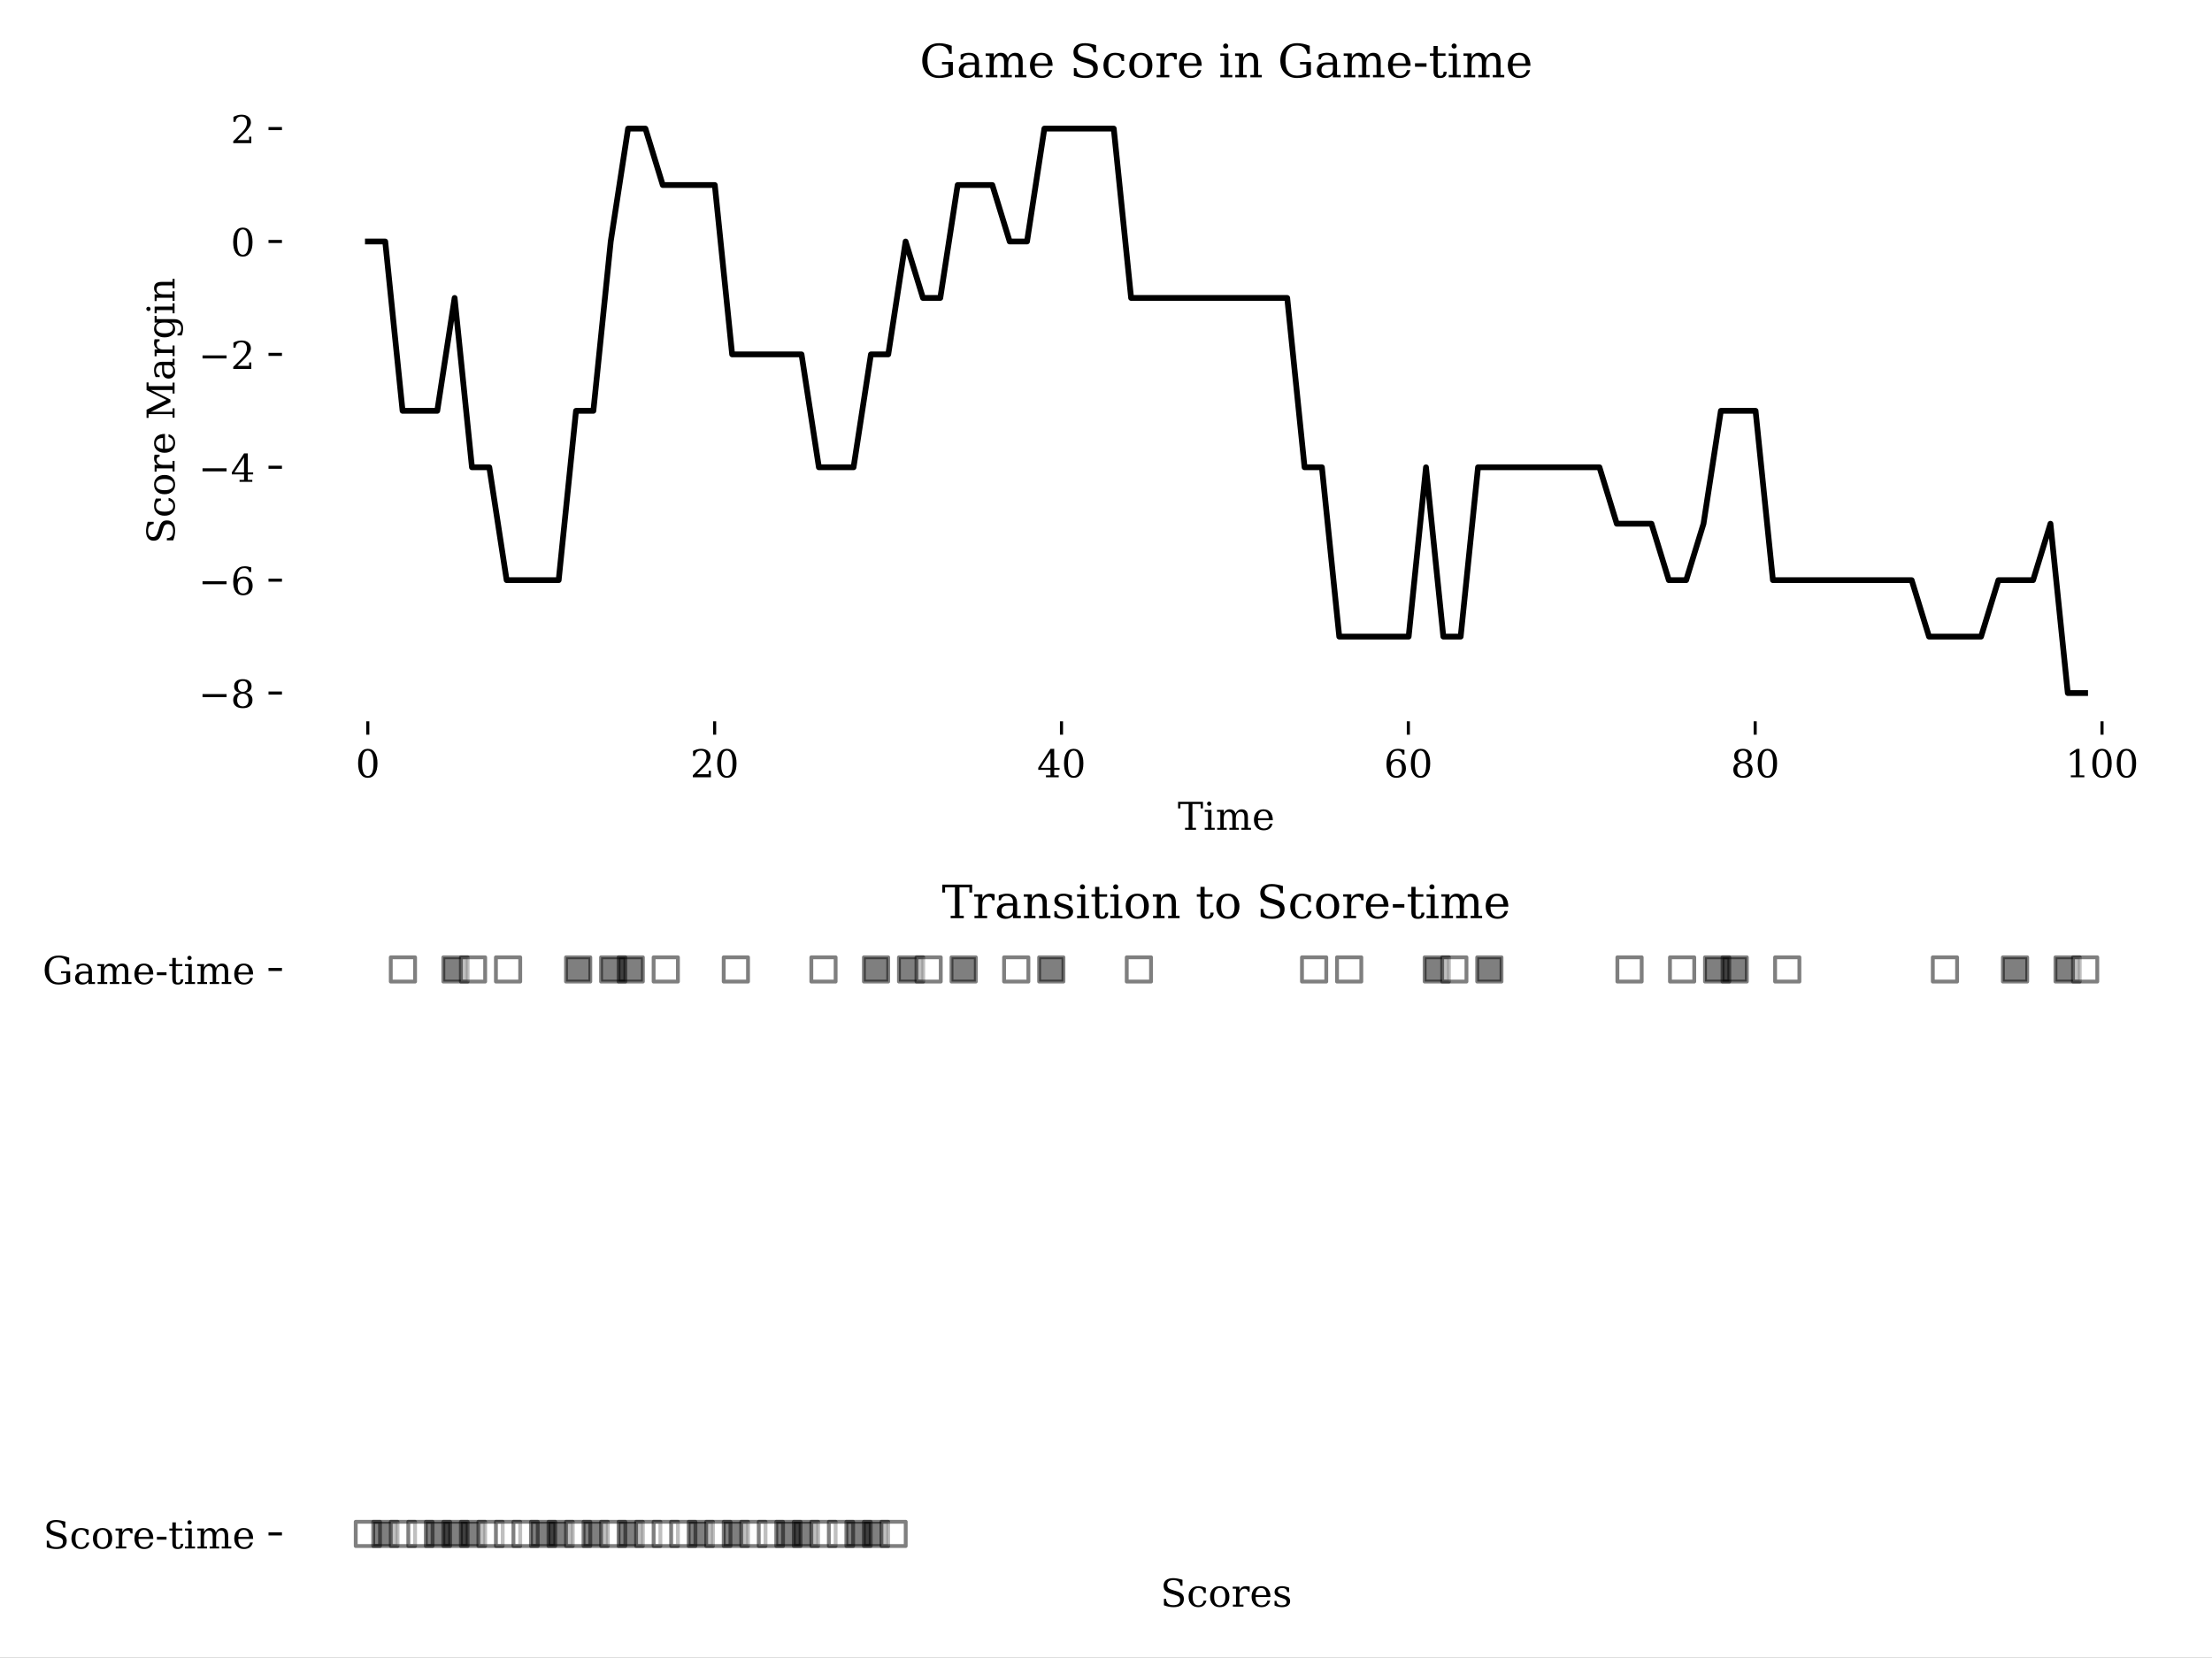 <svg width="427" height="320" xmlns="http://www.w3.org/2000/svg" xmlns:xlink="http://www.w3.org/1999/xlink" xml:space="preserve" overflow="hidden"><rect width="100%" height="100%" fill="#808080" stroke="none"/><g><path d="M0 320 426.667 320 426.667 0 0 0Z" fill="#FFFFFF" transform="scale(1.001 1)"/><path d="M0 0 0 2.593" stroke="#000000" stroke-width="0.593" stroke-linejoin="round" fill="none" transform="matrix(1.001 0 0 1 70.999 139.244)"/><path d="M2.354 0.253C2.724 0.253 3 0.456 3.183 0.861 3.367 1.266 3.458 1.877 3.458 2.694 3.458 3.515 3.367 4.127 3.183 4.532 3 4.938 2.724 5.14 2.354 5.14 1.985 5.14 1.709 4.938 1.525 4.532 1.343 4.127 1.251 3.515 1.251 2.694 1.251 1.877 1.343 1.266 1.525 0.861 1.709 0.456 1.985 0.253 2.354 0.253ZM2.354-0.105C1.769-0.105 1.311 0.14 0.981 0.632 0.653 1.124 0.488 1.812 0.488 2.694 0.488 3.579 0.653 4.268 0.981 4.759 1.311 5.252 1.769 5.498 2.354 5.498 2.943 5.498 3.401 5.252 3.729 4.759 4.057 4.268 4.221 3.579 4.221 2.694 4.221 1.812 4.057 1.124 3.729 0.632 3.401 0.14 2.943-0.105 2.354-0.105Z" transform="matrix(1.001 0 0 -1 68.641 150.058)"/><path d="M0 0 0 2.593" stroke="#000000" stroke-width="0.593" stroke-linejoin="round" fill="none" transform="matrix(1.001 0 0 1 137.953 139.244)"/><path d="M0.948 4.112 0.543 4.112 0.543 5.074C0.801 5.212 1.06 5.317 1.322 5.389 1.583 5.461 1.839 5.498 2.09 5.498 2.652 5.498 3.096 5.361 3.421 5.089 3.747 4.817 3.91 4.447 3.91 3.979 3.91 3.451 3.541 2.819 2.803 2.083 2.745 2.028 2.702 1.986 2.672 1.957L1.309 0.594 3.562 0.594 3.562 1.259 3.986 1.259 3.986 0 0.502 0 0.502 0.395 2.141 2.029C2.503 2.391 2.761 2.723 2.916 3.025 3.07 3.328 3.147 3.646 3.147 3.979 3.147 4.343 3.052 4.627 2.862 4.832 2.673 5.037 2.412 5.14 2.08 5.14 1.735 5.14 1.468 5.054 1.28 4.883 1.093 4.712 0.982 4.455 0.948 4.112Z" transform="matrix(1.001 0 0 -1 133.237 150.058)"/><path d="M2.354 0.253C2.724 0.253 3 0.456 3.183 0.861 3.367 1.266 3.458 1.877 3.458 2.694 3.458 3.515 3.367 4.127 3.183 4.532 3 4.938 2.724 5.14 2.354 5.14 1.985 5.14 1.709 4.938 1.525 4.532 1.343 4.127 1.251 3.515 1.251 2.694 1.251 1.877 1.343 1.266 1.525 0.861 1.709 0.456 1.985 0.253 2.354 0.253ZM2.354-0.105C1.769-0.105 1.311 0.14 0.981 0.632 0.653 1.124 0.488 1.812 0.488 2.694 0.488 3.579 0.653 4.268 0.981 4.759 1.311 5.252 1.769 5.498 2.354 5.498 2.943 5.498 3.401 5.252 3.729 4.759 4.057 4.268 4.221 3.579 4.221 2.694 4.221 1.812 4.057 1.124 3.729 0.632 3.401 0.14 2.943-0.105 2.354-0.105Z" transform="matrix(1.001 0 0 -1 137.953 150.058)"/><path d="M0 0 0 2.593" stroke="#000000" stroke-width="0.593" stroke-linejoin="round" fill="none" transform="matrix(1.001 0 0 1 204.907 139.244)"/><path d="M2.586 1.83 2.586 4.703 0.742 1.83 2.586 1.83ZM4.177 0 1.718 0 1.718 0.383 2.586 0.383 2.586 1.443 0.228 1.443 0.228 1.838 2.594 5.498 3.309 5.498 3.309 1.83 4.34 1.83 4.34 1.443 3.309 1.443 3.309 0.383 4.177 0.383 4.177 0Z" transform="matrix(1.001 0 0 -1 200.191 150.058)"/><path d="M2.354 0.253C2.724 0.253 3 0.456 3.183 0.861 3.367 1.266 3.458 1.877 3.458 2.694 3.458 3.515 3.367 4.127 3.183 4.532 3 4.938 2.724 5.14 2.354 5.14 1.985 5.14 1.709 4.938 1.525 4.532 1.343 4.127 1.251 3.515 1.251 2.694 1.251 1.877 1.343 1.266 1.525 0.861 1.709 0.456 1.985 0.253 2.354 0.253ZM2.354-0.105C1.769-0.105 1.311 0.14 0.981 0.632 0.653 1.124 0.488 1.812 0.488 2.694 0.488 3.579 0.653 4.268 0.981 4.759 1.311 5.252 1.769 5.498 2.354 5.498 2.943 5.498 3.401 5.252 3.729 4.759 4.057 4.268 4.221 3.579 4.221 2.694 4.221 1.812 4.057 1.124 3.729 0.632 3.401 0.14 2.943-0.105 2.354-0.105Z" transform="matrix(1.001 0 0 -1 204.908 150.058)"/><path d="M0 0 0 2.593" stroke="#000000" stroke-width="0.593" stroke-linejoin="round" fill="none" transform="matrix(1.001 0 0 1 271.862 139.244)"/><path d="M2.424 0.253C2.763 0.253 3.024 0.378 3.207 0.627 3.391 0.877 3.483 1.236 3.483 1.704 3.483 2.171 3.391 2.53 3.207 2.779 3.024 3.029 2.763 3.154 2.424 3.154 2.079 3.154 1.816 3.033 1.634 2.792 1.454 2.551 1.363 2.203 1.363 1.747 1.363 1.267 1.455 0.899 1.638 0.64 1.821 0.382 2.083 0.253 2.424 0.253ZM1.244 2.973C1.409 3.154 1.594 3.289 1.801 3.377 2.008 3.467 2.243 3.512 2.503 3.512 3.041 3.512 3.465 3.35 3.778 3.027 4.09 2.704 4.247 2.263 4.247 1.704 4.247 1.157 4.078 0.718 3.742 0.389 3.405 0.059 2.956-0.105 2.395-0.105 1.784-0.105 1.315 0.122 0.987 0.576 0.659 1.032 0.495 1.681 0.495 2.524 0.495 3.47 0.689 4.201 1.078 4.72 1.466 5.238 2.013 5.498 2.72 5.498 2.91 5.498 3.111 5.48 3.321 5.443 3.53 5.407 3.745 5.353 3.964 5.281L3.964 4.391 3.556 4.391C3.526 4.634 3.433 4.82 3.277 4.948 3.12 5.076 2.909 5.14 2.644 5.14 2.176 5.14 1.828 4.963 1.598 4.608 1.369 4.253 1.251 3.709 1.244 2.973Z" transform="matrix(1.001 0 0 -1 267.145 150.058)"/><path d="M2.354 0.253C2.724 0.253 3 0.456 3.183 0.861 3.367 1.266 3.458 1.877 3.458 2.694 3.458 3.515 3.367 4.127 3.183 4.532 3 4.938 2.724 5.14 2.354 5.14 1.985 5.14 1.709 4.938 1.525 4.532 1.343 4.127 1.251 3.515 1.251 2.694 1.251 1.877 1.343 1.266 1.525 0.861 1.709 0.456 1.985 0.253 2.354 0.253ZM2.354-0.105C1.769-0.105 1.311 0.14 0.981 0.632 0.653 1.124 0.488 1.812 0.488 2.694 0.488 3.579 0.653 4.268 0.981 4.759 1.311 5.252 1.769 5.498 2.354 5.498 2.943 5.498 3.401 5.252 3.729 4.759 4.057 4.268 4.221 3.579 4.221 2.694 4.221 1.812 4.057 1.124 3.729 0.632 3.401 0.14 2.943-0.105 2.354-0.105Z" transform="matrix(1.001 0 0 -1 271.861 150.058)"/><path d="M0 0 0 2.593" stroke="#000000" stroke-width="0.593" stroke-linejoin="round" fill="none" transform="matrix(1.001 0 0 1 338.816 139.244)"/><path d="M3.45 1.476C3.45 1.861 3.354 2.161 3.162 2.374 2.971 2.588 2.701 2.694 2.354 2.694 2.007 2.694 1.738 2.588 1.546 2.374 1.355 2.161 1.259 1.861 1.259 1.476 1.259 1.088 1.355 0.787 1.546 0.573 1.738 0.36 2.007 0.253 2.354 0.253 2.701 0.253 2.971 0.36 3.162 0.573 3.354 0.787 3.45 1.088 3.45 1.476ZM3.302 4.098C3.302 4.426 3.219 4.682 3.052 4.865 2.886 5.048 2.654 5.14 2.354 5.14 2.058 5.14 1.826 5.048 1.659 4.865 1.491 4.682 1.407 4.426 1.407 4.098 1.407 3.768 1.491 3.511 1.659 3.328 1.826 3.145 2.058 3.053 2.354 3.053 2.654 3.053 2.886 3.145 3.052 3.328 3.219 3.511 3.302 3.768 3.302 4.098ZM2.912 2.875C3.322 2.82 3.641 2.669 3.87 2.421 4.1 2.174 4.214 1.859 4.214 1.476 4.214 0.97 4.054 0.579 3.733 0.306 3.412 0.032 2.952-0.105 2.354-0.105 1.759-0.105 1.301 0.032 0.978 0.306 0.656 0.579 0.495 0.97 0.495 1.476 0.495 1.859 0.61 2.174 0.839 2.421 1.068 2.669 1.389 2.82 1.801 2.875 1.437 2.941 1.157 3.079 0.963 3.289 0.769 3.501 0.672 3.77 0.672 4.098 0.672 4.532 0.822 4.873 1.12 5.123 1.42 5.373 1.831 5.498 2.354 5.498 2.878 5.498 3.289 5.373 3.588 5.123 3.887 4.873 4.037 4.532 4.037 4.098 4.037 3.77 3.94 3.501 3.745 3.289 3.551 3.079 3.273 2.941 2.912 2.875Z" transform="matrix(1.001 0 0 -1 334.099 150.058)"/><path d="M2.354 0.253C2.724 0.253 3 0.456 3.183 0.861 3.367 1.266 3.458 1.877 3.458 2.694 3.458 3.515 3.367 4.127 3.183 4.532 3 4.938 2.724 5.14 2.354 5.14 1.985 5.14 1.709 4.938 1.525 4.532 1.343 4.127 1.251 3.515 1.251 2.694 1.251 1.877 1.343 1.266 1.525 0.861 1.709 0.456 1.985 0.253 2.354 0.253ZM2.354-0.105C1.769-0.105 1.311 0.14 0.981 0.632 0.653 1.124 0.488 1.812 0.488 2.694 0.488 3.579 0.653 4.268 0.981 4.759 1.311 5.252 1.769 5.498 2.354 5.498 2.943 5.498 3.401 5.252 3.729 4.759 4.057 4.268 4.221 3.579 4.221 2.694 4.221 1.812 4.057 1.124 3.729 0.632 3.401 0.14 2.943-0.105 2.354-0.105Z" transform="matrix(1.001 0 0 -1 338.816 150.058)"/><path d="M0 0 0 2.593" stroke="#000000" stroke-width="0.593" stroke-linejoin="round" fill="none" transform="matrix(1.001 0 0 1 405.77 139.244)"/><path d="M1.052 0 1.052 0.383 1.993 0.383 1.993 4.876 0.904 4.17 0.904 4.645 2.221 5.498 2.72 5.498 2.72 0.383 3.661 0.383 3.661 0 1.052 0Z" transform="matrix(1.001 0 0 -1 398.695 150.058)"/><path d="M2.354 0.253C2.724 0.253 3 0.456 3.183 0.861 3.367 1.266 3.458 1.877 3.458 2.694 3.458 3.515 3.367 4.127 3.183 4.532 3 4.938 2.724 5.14 2.354 5.14 1.985 5.14 1.709 4.938 1.525 4.532 1.343 4.127 1.251 3.515 1.251 2.694 1.251 1.877 1.343 1.266 1.525 0.861 1.709 0.456 1.985 0.253 2.354 0.253ZM2.354-0.105C1.769-0.105 1.311 0.14 0.981 0.632 0.653 1.124 0.488 1.812 0.488 2.694 0.488 3.579 0.653 4.268 0.981 4.759 1.311 5.252 1.769 5.498 2.354 5.498 2.943 5.498 3.401 5.252 3.729 4.759 4.057 4.268 4.221 3.579 4.221 2.694 4.221 1.812 4.057 1.124 3.729 0.632 3.401 0.14 2.943-0.105 2.354-0.105Z" transform="matrix(1.001 0 0 -1 403.411 150.058)"/><path d="M2.354 0.253C2.724 0.253 3 0.456 3.183 0.861 3.367 1.266 3.458 1.877 3.458 2.694 3.458 3.515 3.367 4.127 3.183 4.532 3 4.938 2.724 5.14 2.354 5.14 1.985 5.14 1.709 4.938 1.525 4.532 1.343 4.127 1.251 3.515 1.251 2.694 1.251 1.877 1.343 1.266 1.525 0.861 1.709 0.456 1.985 0.253 2.354 0.253ZM2.354-0.105C1.769-0.105 1.311 0.14 0.981 0.632 0.653 1.124 0.488 1.812 0.488 2.694 0.488 3.579 0.653 4.268 0.981 4.759 1.311 5.252 1.769 5.498 2.354 5.498 2.943 5.498 3.401 5.252 3.729 4.759 4.057 4.268 4.221 3.579 4.221 2.694 4.221 1.812 4.057 1.124 3.729 0.632 3.401 0.14 2.943-0.105 2.354-0.105Z" transform="matrix(1.001 0 0 -1 408.128 150.058)"/><path d="M1.414 0 1.414 0.383 2.105 0.383 2.105 4.97 0.517 4.97 0.517 4.127 0.073 4.127 0.073 5.4 4.868 5.4 4.868 4.127 4.424 4.127 4.424 4.97 2.836 4.97 2.836 0.383 3.527 0.383 3.527 0 1.414 0Z" transform="matrix(1.001 0 0 -1 227.344 160.19)"/><path d="M0.72 5.038C0.72 5.149 0.76 5.246 0.84 5.328 0.921 5.409 1.019 5.45 1.132 5.45 1.243 5.45 1.339 5.409 1.419 5.328 1.5 5.246 1.541 5.149 1.541 5.038 1.541 4.925 1.501 4.828 1.421 4.749 1.342 4.669 1.245 4.63 1.132 4.63 1.019 4.63 0.921 4.669 0.84 4.749 0.76 4.828 0.72 4.925 0.72 5.038ZM1.569 0.383 2.199 0.383 2.199 0 0.267 0 0.267 0.383 0.904 0.383 0.904 3.458 0.267 3.458 0.267 3.845 1.569 3.845 1.569 0.383Z" transform="matrix(1.001 0 0 -1 232.289 160.19)"/><path d="M3.838 3.096C3.965 3.378 4.128 3.591 4.328 3.735 4.527 3.878 4.759 3.95 5.024 3.95 5.427 3.95 5.727 3.825 5.925 3.575 6.122 3.326 6.221 2.949 6.221 2.446L6.221 0.383 6.822 0.383 6.822 0 4.977 0 4.977 0.383 5.556 0.383 5.556 2.369C5.556 2.762 5.498 3.042 5.382 3.208 5.266 3.375 5.074 3.458 4.807 3.458 4.51 3.458 4.284 3.346 4.128 3.122 3.973 2.897 3.896 2.57 3.896 2.141L3.896 0.383 4.475 0.383 4.475 0 2.652 0 2.652 0.383 3.23 0.383 3.23 2.395C3.23 2.778 3.172 3.051 3.057 3.214 2.941 3.377 2.749 3.458 2.481 3.458 2.184 3.458 1.958 3.346 1.802 3.122 1.647 2.897 1.569 2.57 1.569 2.141L1.569 0.383 2.148 0.383 2.148 0 0.304 0 0.304 0.383 0.904 0.383 0.904 3.465 0.267 3.465 0.267 3.845 1.569 3.845 1.569 3.161C1.693 3.417 1.85 3.613 2.039 3.748 2.23 3.883 2.446 3.95 2.688 3.95 2.986 3.95 3.235 3.876 3.435 3.727 3.636 3.579 3.77 3.368 3.838 3.096Z" transform="matrix(1.001 0 0 -1 234.66 160.19)"/><path d="M4.015 1.852 1.147 1.852 1.147 1.823C1.147 1.304 1.245 0.913 1.44 0.649 1.635 0.385 1.923 0.253 2.304 0.253 2.596 0.253 2.835 0.33 3.022 0.483 3.209 0.636 3.34 0.863 3.414 1.164L3.95 1.164C3.844 0.742 3.647 0.425 3.361 0.213 3.076 0.001 2.7-0.105 2.235-0.105 1.673-0.105 1.222 0.08 0.881 0.45 0.54 0.821 0.369 1.312 0.369 1.925 0.369 2.532 0.537 3.021 0.872 3.392 1.207 3.764 1.647 3.95 2.192 3.95 2.773 3.95 3.219 3.771 3.53 3.412 3.841 3.054 4.003 2.534 4.015 1.852ZM3.23 2.235C3.216 2.684 3.121 3.022 2.946 3.25 2.771 3.478 2.52 3.591 2.192 3.591 1.886 3.591 1.645 3.477 1.469 3.248 1.293 3.019 1.186 2.681 1.147 2.235L3.23 2.235Z" transform="matrix(1.001 0 0 -1 241.689 160.19)"/><path d="M0 0-2.593 0" stroke="#000000" stroke-width="0.593" stroke-linejoin="round" fill="none" transform="matrix(1.001 0 0 1 54.428 133.796)"/><path d="M0.785 2.615 5.421 2.615 5.421 2.029 0.785 2.029 0.785 2.615Z" transform="matrix(1.001 0 0 -1 38.31 136.61)"/><path d="M3.45 1.476C3.45 1.861 3.354 2.161 3.162 2.374 2.971 2.588 2.701 2.694 2.354 2.694 2.007 2.694 1.738 2.588 1.546 2.374 1.355 2.161 1.259 1.861 1.259 1.476 1.259 1.088 1.355 0.787 1.546 0.573 1.738 0.36 2.007 0.253 2.354 0.253 2.701 0.253 2.971 0.36 3.162 0.573 3.354 0.787 3.45 1.088 3.45 1.476ZM3.302 4.098C3.302 4.426 3.219 4.682 3.052 4.865 2.886 5.048 2.654 5.14 2.354 5.14 2.058 5.14 1.826 5.048 1.659 4.865 1.491 4.682 1.407 4.426 1.407 4.098 1.407 3.768 1.491 3.511 1.659 3.328 1.826 3.145 2.058 3.053 2.354 3.053 2.654 3.053 2.886 3.145 3.052 3.328 3.219 3.511 3.302 3.768 3.302 4.098ZM2.912 2.875C3.322 2.82 3.641 2.669 3.87 2.421 4.1 2.174 4.214 1.859 4.214 1.476 4.214 0.97 4.054 0.579 3.733 0.306 3.412 0.032 2.952-0.105 2.354-0.105 1.759-0.105 1.301 0.032 0.978 0.306 0.656 0.579 0.495 0.97 0.495 1.476 0.495 1.859 0.61 2.174 0.839 2.421 1.068 2.669 1.389 2.82 1.801 2.875 1.437 2.941 1.157 3.079 0.963 3.289 0.769 3.501 0.672 3.77 0.672 4.098 0.672 4.532 0.822 4.873 1.12 5.123 1.42 5.373 1.831 5.498 2.354 5.498 2.878 5.498 3.289 5.373 3.588 5.123 3.887 4.873 4.037 4.532 4.037 4.098 4.037 3.77 3.94 3.501 3.745 3.289 3.551 3.079 3.273 2.941 2.912 2.875Z" transform="matrix(1.001 0 0 -1 44.521 136.61)"/><path d="M0 0-2.593 0" stroke="#000000" stroke-width="0.593" stroke-linejoin="round" fill="none" transform="matrix(1.001 0 0 1 54.428 112.002)"/><path d="M0.785 2.615 5.421 2.615 5.421 2.029 0.785 2.029 0.785 2.615Z" transform="matrix(1.001 0 0 -1 38.31 114.816)"/><path d="M2.424 0.253C2.763 0.253 3.024 0.378 3.207 0.627 3.391 0.877 3.483 1.236 3.483 1.704 3.483 2.171 3.391 2.53 3.207 2.779 3.024 3.029 2.763 3.154 2.424 3.154 2.079 3.154 1.816 3.033 1.634 2.792 1.454 2.551 1.363 2.203 1.363 1.747 1.363 1.267 1.455 0.899 1.638 0.64 1.821 0.382 2.083 0.253 2.424 0.253ZM1.244 2.973C1.409 3.154 1.594 3.289 1.801 3.377 2.008 3.467 2.243 3.512 2.503 3.512 3.041 3.512 3.465 3.35 3.778 3.027 4.09 2.704 4.247 2.263 4.247 1.704 4.247 1.157 4.078 0.718 3.742 0.389 3.405 0.059 2.956-0.105 2.395-0.105 1.784-0.105 1.315 0.122 0.987 0.576 0.659 1.032 0.495 1.681 0.495 2.524 0.495 3.47 0.689 4.201 1.078 4.72 1.466 5.238 2.013 5.498 2.72 5.498 2.91 5.498 3.111 5.48 3.321 5.443 3.53 5.407 3.745 5.353 3.964 5.281L3.964 4.391 3.556 4.391C3.526 4.634 3.433 4.82 3.277 4.948 3.12 5.076 2.909 5.14 2.644 5.14 2.176 5.14 1.828 4.963 1.598 4.608 1.369 4.253 1.251 3.709 1.244 2.973Z" transform="matrix(1.001 0 0 -1 44.521 114.816)"/><path d="M0 0-2.593 0" stroke="#000000" stroke-width="0.593" stroke-linejoin="round" fill="none" transform="matrix(1.001 0 0 1 54.428 90.208)"/><path d="M0.785 2.615 5.421 2.615 5.421 2.029 0.785 2.029 0.785 2.615Z" transform="matrix(1.001 0 0 -1 38.31 93.022)"/><path d="M2.586 1.83 2.586 4.703 0.742 1.83 2.586 1.83ZM4.177 0 1.718 0 1.718 0.383 2.586 0.383 2.586 1.443 0.228 1.443 0.228 1.838 2.594 5.498 3.309 5.498 3.309 1.83 4.34 1.83 4.34 1.443 3.309 1.443 3.309 0.383 4.177 0.383 4.177 0Z" transform="matrix(1.001 0 0 -1 44.521 93.022)"/><path d="M0 0-2.593 0" stroke="#000000" stroke-width="0.593" stroke-linejoin="round" fill="none" transform="matrix(1.001 0 0 1 54.428 68.414)"/><path d="M0.785 2.615 5.421 2.615 5.421 2.029 0.785 2.029 0.785 2.615Z" transform="matrix(1.001 0 0 -1 38.31 71.228)"/><path d="M0.948 4.112 0.543 4.112 0.543 5.074C0.801 5.212 1.06 5.317 1.322 5.389 1.583 5.461 1.839 5.498 2.09 5.498 2.652 5.498 3.096 5.361 3.421 5.089 3.747 4.817 3.91 4.447 3.91 3.979 3.91 3.451 3.541 2.819 2.803 2.083 2.745 2.028 2.702 1.986 2.672 1.957L1.309 0.594 3.562 0.594 3.562 1.259 3.986 1.259 3.986 0 0.502 0 0.502 0.395 2.141 2.029C2.503 2.391 2.761 2.723 2.916 3.025 3.07 3.328 3.147 3.646 3.147 3.979 3.147 4.343 3.052 4.627 2.862 4.832 2.673 5.037 2.412 5.14 2.08 5.14 1.735 5.14 1.468 5.054 1.28 4.883 1.093 4.712 0.982 4.455 0.948 4.112Z" transform="matrix(1.001 0 0 -1 44.521 71.228)"/><path d="M0 0-2.593 0" stroke="#000000" stroke-width="0.593" stroke-linejoin="round" fill="none" transform="matrix(1.001 0 0 1 54.428 46.62)"/><path d="M2.354 0.253C2.724 0.253 3 0.456 3.183 0.861 3.367 1.266 3.458 1.877 3.458 2.694 3.458 3.515 3.367 4.127 3.183 4.532 3 4.938 2.724 5.14 2.354 5.14 1.985 5.14 1.709 4.938 1.525 4.532 1.343 4.127 1.251 3.515 1.251 2.694 1.251 1.877 1.343 1.266 1.525 0.861 1.709 0.456 1.985 0.253 2.354 0.253ZM2.354-0.105C1.769-0.105 1.311 0.14 0.981 0.632 0.653 1.124 0.488 1.812 0.488 2.694 0.488 3.579 0.653 4.268 0.981 4.759 1.311 5.252 1.769 5.498 2.354 5.498 2.943 5.498 3.401 5.252 3.729 4.759 4.057 4.268 4.221 3.579 4.221 2.694 4.221 1.812 4.057 1.124 3.729 0.632 3.401 0.14 2.943-0.105 2.354-0.105Z" transform="matrix(1.001 0 0 -1 44.522 49.434)"/><path d="M0 0-2.593 0" stroke="#000000" stroke-width="0.593" stroke-linejoin="round" fill="none" transform="matrix(1.001 0 0 1 54.428 24.826)"/><path d="M0.948 4.112 0.543 4.112 0.543 5.074C0.801 5.212 1.06 5.317 1.322 5.389 1.583 5.461 1.839 5.498 2.09 5.498 2.652 5.498 3.096 5.361 3.421 5.089 3.747 4.817 3.91 4.447 3.91 3.979 3.91 3.451 3.541 2.819 2.803 2.083 2.745 2.028 2.702 1.986 2.672 1.957L1.309 0.594 3.562 0.594 3.562 1.259 3.986 1.259 3.986 0 0.502 0 0.502 0.395 2.141 2.029C2.503 2.391 2.761 2.723 2.916 3.025 3.07 3.328 3.147 3.646 3.147 3.979 3.147 4.343 3.052 4.627 2.862 4.832 2.673 5.037 2.412 5.14 2.08 5.14 1.735 5.14 1.468 5.054 1.28 4.883 1.093 4.712 0.982 4.455 0.948 4.112Z" transform="matrix(1.001 0 0 -1 44.522 27.64)"/><path d="M0.688 0.26 0.688 1.491 1.103 1.486C1.115 1.076 1.234 0.773 1.459 0.576 1.685 0.38 2.028 0.282 2.488 0.282 2.917 0.282 3.245 0.367 3.47 0.537 3.696 0.707 3.809 0.954 3.809 1.28 3.809 1.541 3.741 1.741 3.604 1.881 3.468 2.02 3.181 2.157 2.742 2.289L2.029 2.503C1.513 2.66 1.149 2.855 0.939 3.089 0.728 3.323 0.623 3.644 0.623 4.051 0.623 4.509 0.785 4.865 1.11 5.118 1.436 5.371 1.893 5.498 2.481 5.498 2.732 5.498 3.007 5.47 3.306 5.416 3.605 5.361 3.923 5.283 4.26 5.179L4.26 4.029 3.852 4.029C3.811 4.41 3.684 4.686 3.47 4.855 3.257 5.026 2.932 5.111 2.495 5.111 2.115 5.111 1.825 5.033 1.626 4.877 1.427 4.722 1.328 4.496 1.328 4.199 1.328 3.941 1.402 3.739 1.551 3.591 1.701 3.445 2.018 3.299 2.503 3.154L3.172 2.955C3.662 2.808 4.01 2.621 4.219 2.392 4.428 2.165 4.532 1.859 4.532 1.476 4.532 0.953 4.365 0.558 4.029 0.293 3.694 0.027 3.195-0.105 2.532-0.105 2.235-0.105 1.933-0.075 1.625-0.014 1.318 0.046 1.005 0.138 0.688 0.26Z" transform="matrix(6.12801e-17 -1 -1.001 -6.12323e-17 33.697 105.003)"/><path d="M3.809 1.154C3.715 0.744 3.534 0.432 3.266 0.216 2.998 0.002 2.652-0.105 2.228-0.105 1.669-0.105 1.219 0.08 0.878 0.45 0.539 0.821 0.369 1.312 0.369 1.925 0.369 2.539 0.539 3.03 0.878 3.398 1.219 3.766 1.669 3.95 2.228 3.95 2.472 3.95 2.714 3.922 2.955 3.865 3.196 3.808 3.439 3.722 3.682 3.606L3.682 2.623 3.295 2.623C3.244 2.96 3.134 3.206 2.964 3.36 2.794 3.514 2.551 3.591 2.235 3.591 1.876 3.591 1.605 3.452 1.421 3.174 1.238 2.895 1.147 2.479 1.147 1.925 1.147 1.37 1.238 0.953 1.42 0.672 1.602 0.393 1.874 0.253 2.235 0.253 2.522 0.253 2.751 0.328 2.922 0.477 3.094 0.627 3.211 0.852 3.273 1.154L3.809 1.154Z" transform="matrix(6.12801e-17 -1 -1.001 -6.12323e-17 33.697 99.928)"/><path d="M2.228 0.253C2.585 0.253 2.855 0.394 3.036 0.676 3.218 0.958 3.309 1.375 3.309 1.925 3.309 2.474 3.218 2.889 3.036 3.17 2.855 3.451 2.585 3.591 2.228 3.591 1.872 3.591 1.602 3.451 1.42 3.17 1.238 2.889 1.147 2.474 1.147 1.925 1.147 1.375 1.238 0.958 1.421 0.676 1.605 0.394 1.874 0.253 2.228 0.253ZM2.228-0.105C1.669-0.105 1.219 0.08 0.878 0.45 0.539 0.821 0.369 1.312 0.369 1.925 0.369 2.537 0.539 3.027 0.877 3.396 1.216 3.765 1.666 3.95 2.228 3.95 2.79 3.95 3.24 3.765 3.579 3.396 3.917 3.027 4.087 2.537 4.087 1.925 4.087 1.312 3.917 0.821 3.579 0.45 3.24 0.08 2.79-0.105 2.228-0.105Z" transform="matrix(6.12801e-17 -1 -1.001 -6.12323e-17 33.697 95.78)"/><path d="M3.541 3.852 3.541 2.89 3.157 2.89C3.146 3.081 3.093 3.223 2.999 3.317 2.905 3.411 2.767 3.458 2.586 3.458 2.258 3.458 2.006 3.345 1.831 3.118 1.657 2.891 1.569 2.566 1.569 2.141L1.569 0.383 2.34 0.383 2.34 0 0.304 0 0.304 0.383 0.904 0.383 0.904 3.465 0.267 3.465 0.267 3.845 1.569 3.845 1.569 3.161C1.7 3.429 1.867 3.627 2.072 3.756 2.277 3.885 2.527 3.95 2.822 3.95 2.93 3.95 3.044 3.942 3.163 3.925 3.283 3.908 3.409 3.883 3.541 3.852Z" transform="matrix(6.12801e-17 -1 -1.001 -6.12323e-17 33.697 91.32)"/><path d="M4.015 1.852 1.147 1.852 1.147 1.823C1.147 1.304 1.245 0.913 1.44 0.649 1.635 0.385 1.923 0.253 2.304 0.253 2.596 0.253 2.835 0.33 3.022 0.483 3.209 0.636 3.34 0.863 3.414 1.164L3.95 1.164C3.844 0.742 3.647 0.425 3.361 0.213 3.076 0.001 2.7-0.105 2.235-0.105 1.673-0.105 1.222 0.08 0.881 0.45 0.54 0.821 0.369 1.312 0.369 1.925 0.369 2.532 0.537 3.021 0.872 3.392 1.207 3.764 1.647 3.95 2.192 3.95 2.773 3.95 3.219 3.771 3.53 3.412 3.841 3.054 4.003 2.534 4.015 1.852ZM3.23 2.235C3.216 2.684 3.121 3.022 2.946 3.25 2.771 3.478 2.52 3.591 2.192 3.591 1.886 3.591 1.645 3.477 1.469 3.248 1.293 3.019 1.186 2.681 1.147 2.235L3.23 2.235Z" transform="matrix(6.12801e-17 -1 -1.001 -6.12323e-17 33.697 87.779)"/><path d="M0.409 0 0.409 0.383 1.096 0.383 1.096 5.013 0.369 5.013 0.369 5.4 1.942 5.4 3.838 1.556 5.733 5.4 7.208 5.4 7.208 5.013 6.488 5.013 6.488 0.383 7.179 0.383 7.179 0 5.067 0 5.067 0.383 5.755 0.383 5.755 4.558 3.903 0.792 3.392 0.792 1.541 4.558 1.541 0.383 2.228 0.383 2.228 0 0.409 0Z" transform="matrix(6.12801e-17 -1 -1.001 -6.12323e-17 33.697 81.041)"/><path d="M2.948 1.208 2.948 2.022 2.09 2.022C1.76 2.022 1.514 1.951 1.352 1.808 1.191 1.666 1.11 1.448 1.11 1.154 1.11 0.886 1.192 0.674 1.355 0.517 1.52 0.361 1.742 0.282 2.022 0.282 2.299 0.282 2.522 0.368 2.692 0.539 2.863 0.711 2.948 0.934 2.948 1.208ZM3.613 2.402 3.613 0.383 4.206 0.383 4.206 0 2.948 0 2.948 0.416C2.801 0.237 2.63 0.106 2.438 0.021 2.245-0.063 2.019-0.105 1.762-0.105 1.335-0.105 0.996 0.008 0.745 0.235 0.495 0.462 0.369 0.768 0.369 1.154 0.369 1.552 0.513 1.861 0.8 2.08 1.087 2.299 1.492 2.409 2.015 2.409L2.948 2.409 2.948 2.672C2.948 2.965 2.859 3.191 2.682 3.351 2.505 3.511 2.256 3.591 1.935 3.591 1.67 3.591 1.459 3.531 1.302 3.411 1.145 3.291 1.048 3.112 1.009 2.875L0.666 2.875 0.666 3.653C0.897 3.752 1.122 3.826 1.34 3.875 1.559 3.925 1.771 3.95 1.978 3.95 2.511 3.95 2.917 3.818 3.196 3.553 3.474 3.289 3.613 2.905 3.613 2.402Z" transform="matrix(6.12801e-17 -1 -1.001 -6.12323e-17 33.697 73.456)"/><path d="M3.541 3.852 3.541 2.89 3.157 2.89C3.146 3.081 3.093 3.223 2.999 3.317 2.905 3.411 2.767 3.458 2.586 3.458 2.258 3.458 2.006 3.345 1.831 3.118 1.657 2.891 1.569 2.566 1.569 2.141L1.569 0.383 2.34 0.383 2.34 0 0.304 0 0.304 0.383 0.904 0.383 0.904 3.465 0.267 3.465 0.267 3.845 1.569 3.845 1.569 3.161C1.7 3.429 1.867 3.627 2.072 3.756 2.277 3.885 2.527 3.95 2.822 3.95 2.93 3.95 3.044 3.942 3.163 3.925 3.283 3.908 3.409 3.883 3.541 3.852Z" transform="matrix(6.12801e-17 -1 -1.001 -6.12323e-17 33.697 69.04)"/><path d="M3.888 3.458 3.888 0.083C3.888-0.469 3.736-0.895 3.432-1.196 3.128-1.496 2.696-1.646 2.134-1.646 1.881-1.646 1.639-1.623 1.407-1.576 1.176-1.531 0.954-1.462 0.742-1.37L0.742-0.565 1.089-0.565C1.132-0.816 1.235-0.999 1.396-1.115 1.558-1.23 1.789-1.288 2.09-1.288 2.481-1.288 2.768-1.178 2.949-0.957 3.131-0.736 3.222-0.39 3.222 0.083L3.222 0.601C3.093 0.359 2.927 0.181 2.726 0.066 2.524-0.048 2.275-0.105 1.978-0.105 1.506-0.105 1.12 0.082 0.819 0.457 0.519 0.832 0.369 1.321 0.369 1.925 0.369 2.527 0.519 3.015 0.817 3.389 1.117 3.763 1.503 3.95 1.978 3.95 2.275 3.95 2.524 3.893 2.726 3.778 2.927 3.664 3.093 3.486 3.222 3.244L3.222 3.845 4.524 3.845 4.524 3.458 3.888 3.458ZM3.222 2.112C3.222 2.573 3.133 2.925 2.956 3.168 2.779 3.412 2.522 3.534 2.185 3.534 1.843 3.534 1.584 3.399 1.409 3.128 1.234 2.858 1.147 2.457 1.147 1.925 1.147 1.394 1.234 0.992 1.409 0.72 1.584 0.448 1.843 0.311 2.185 0.311 2.522 0.311 2.779 0.432 2.956 0.675 3.133 0.917 3.222 1.27 3.222 1.733L3.222 2.112Z" transform="matrix(6.12801e-17 -1 -1.001 -6.12323e-17 33.697 65.499)"/><path d="M0.72 5.038C0.72 5.149 0.76 5.246 0.84 5.328 0.921 5.409 1.019 5.45 1.132 5.45 1.243 5.45 1.339 5.409 1.419 5.328 1.5 5.246 1.541 5.149 1.541 5.038 1.541 4.925 1.501 4.828 1.421 4.749 1.342 4.669 1.245 4.63 1.132 4.63 1.019 4.63 0.921 4.669 0.84 4.749 0.76 4.828 0.72 4.925 0.72 5.038ZM1.569 0.383 2.199 0.383 2.199 0 0.267 0 0.267 0.383 0.904 0.383 0.904 3.458 0.267 3.458 0.267 3.845 1.569 3.845 1.569 0.383Z" transform="matrix(6.12801e-17 -1 -1.001 -6.12323e-17 33.697 60.758)"/><path d="M0.304 0 0.304 0.383 0.904 0.383 0.904 3.458 0.267 3.458 0.267 3.845 1.569 3.845 1.569 3.161C1.693 3.422 1.853 3.618 2.049 3.751 2.245 3.884 2.474 3.95 2.735 3.95 3.159 3.95 3.471 3.828 3.671 3.584 3.871 3.341 3.971 2.961 3.971 2.446L3.971 0.383 4.565 0.383 4.565 0 2.727 0 2.727 0.383 3.302 0.383 3.302 2.235C3.302 2.706 3.244 3.028 3.128 3.203 3.013 3.378 2.809 3.465 2.517 3.465 2.209 3.465 1.973 3.352 1.811 3.126 1.65 2.901 1.569 2.573 1.569 2.141L1.569 0.383 2.148 0.383 2.148 0 0.304 0Z" transform="matrix(6.12801e-17 -1 -1.001 -6.12323e-17 33.697 58.388)"/><g><path d="M70.943 46.62 74.289 46.62 77.633 79.311 80.978 79.311 84.324 79.311 87.669 57.517 91.014 90.208 94.359 90.208 97.704 112.002 101.05 112.002 104.394 112.002 107.739 112.002 111.084 79.311 114.43 79.311 117.775 46.62 121.12 24.826 124.465 24.826 127.81 35.723 131.156 35.723 134.5 35.723 137.845 35.723 141.19 68.414 144.536 68.414 147.881 68.414 151.226 68.414 154.571 68.414 157.916 90.208 161.261 90.208 164.606 90.208 167.951 68.414 171.296 68.414 174.641 46.62 177.987 57.517 181.332 57.517 184.677 35.723 188.022 35.723 191.367 35.723 194.712 46.62 198.057 46.62 201.402 24.826 204.747 24.826 208.093 24.826 211.438 24.826 214.783 24.826 218.128 57.517 221.473 57.517 224.818 57.517 228.163 57.517 231.508 57.517 234.853 57.517 238.199 57.517 241.544 57.517 244.889 57.517 248.234 57.517 251.579 90.208 254.924 90.208 258.269 122.899 261.614 122.899 264.959 122.899 268.304 122.899 271.65 122.899 274.995 90.208 278.34 122.899 281.684 122.899 285.03 90.208 288.375 90.208 291.72 90.208 295.065 90.208 298.41 90.208 301.756 90.208 305.101 90.208 308.446 90.208 311.79 101.105 315.136 101.105 318.481 101.105 321.826 112.002 325.171 112.002 328.516 101.105 331.861 79.311 335.207 79.311 338.552 79.311 341.896 112.002 345.241 112.002 348.587 112.002 351.932 112.002 355.277 112.002 358.622 112.002 361.967 112.002 365.313 112.002 368.658 112.002 372.002 122.899 375.347 122.899 378.693 122.899 382.038 122.899 385.383 112.002 388.728 112.002 392.073 112.002 395.419 101.105 398.764 133.796 402.108 133.796" stroke="#000000" stroke-width="1.111" stroke-linecap="square" stroke-linejoin="round" fill="none" transform="scale(1.001 1)"/></g><path d="M5.69 4.544C5.589 5.085 5.378 5.485 5.057 5.744 4.736 6.004 4.288 6.133 3.715 6.133 2.969 6.133 2.412 5.893 2.044 5.412 1.677 4.932 1.493 4.206 1.493 3.233 1.493 2.281 1.682 1.561 2.061 1.072 2.441 0.583 2.998 0.339 3.733 0.339 4.06 0.339 4.372 0.379 4.669 0.46 4.968 0.541 5.251 0.663 5.521 0.825L5.521 2.496 4.301 2.496 4.301 2.96 6.401 2.96 6.401 0.543C6.017 0.32 5.603 0.152 5.158 0.04 4.714-0.071 4.239-0.126 3.733-0.126 2.755-0.126 1.971 0.18 1.382 0.792 0.793 1.404 0.499 2.218 0.499 3.233 0.499 4.257 0.794 5.074 1.383 5.683 1.974 6.293 2.769 6.597 3.768 6.597 4.138 6.597 4.521 6.555 4.915 6.469 5.311 6.384 5.731 6.255 6.176 6.081L6.176 4.544 5.69 4.544Z" transform="matrix(1.001 0 0 -1 177.533 14.933)"/><path d="M3.538 1.45 3.538 2.426 2.508 2.426C2.112 2.426 1.817 2.341 1.622 2.169 1.429 1.999 1.332 1.738 1.332 1.385 1.332 1.063 1.43 0.809 1.626 0.621 1.824 0.433 2.09 0.339 2.426 0.339 2.759 0.339 3.027 0.442 3.231 0.647 3.435 0.853 3.538 1.12 3.538 1.45ZM4.336 2.882 4.336 0.46 5.047 0.46 5.047 0 3.538 0 3.538 0.499C3.361 0.285 3.156 0.127 2.925 0.025 2.694-0.076 2.423-0.126 2.114-0.126 1.602-0.126 1.195 0.01 0.894 0.282 0.594 0.554 0.443 0.922 0.443 1.385 0.443 1.863 0.615 2.233 0.96 2.496 1.304 2.759 1.79 2.89 2.418 2.89L3.538 2.89 3.538 3.207C3.538 3.558 3.431 3.829 3.218 4.021 3.006 4.213 2.707 4.31 2.322 4.31 2.004 4.31 1.75 4.237 1.562 4.093 1.375 3.949 1.257 3.734 1.211 3.45L0.799 3.45 0.799 4.383C1.076 4.502 1.346 4.591 1.608 4.65 1.87 4.71 2.125 4.74 2.374 4.74 3.013 4.74 3.5 4.581 3.835 4.264 4.169 3.947 4.336 3.487 4.336 2.882Z" transform="matrix(1.001 0 0 -1 184.639 14.933)"/><path d="M4.606 3.715C4.758 4.054 4.954 4.31 5.193 4.482 5.432 4.654 5.711 4.74 6.029 4.74 6.513 4.74 6.873 4.59 7.11 4.29 7.347 3.991 7.465 3.539 7.465 2.935L7.465 0.46 8.186 0.46 8.186 0 5.972 0 5.972 0.46 6.667 0.46 6.667 2.843C6.667 3.314 6.597 3.65 6.458 3.85 6.319 4.05 6.089 4.15 5.768 4.15 5.412 4.15 5.141 4.015 4.954 3.746 4.768 3.476 4.675 3.084 4.675 2.569L4.675 0.46 5.369 0.46 5.369 0 3.182 0 3.182 0.46 3.876 0.46 3.876 2.874C3.876 3.334 3.807 3.662 3.668 3.857 3.529 4.052 3.299 4.15 2.978 4.15 2.621 4.15 2.35 4.015 2.163 3.746 1.976 3.476 1.883 3.084 1.883 2.569L1.883 0.46 2.578 0.46 2.578 0 0.365 0 0.365 0.46 1.085 0.46 1.085 4.158 0.321 4.158 0.321 4.614 1.883 4.614 1.883 3.793C2.031 4.1 2.219 4.335 2.447 4.497 2.676 4.659 2.935 4.74 3.225 4.74 3.583 4.74 3.882 4.651 4.122 4.472 4.363 4.294 4.524 4.042 4.606 3.715Z" transform="matrix(1.001 0 0 -1 189.943 14.933)"/><path d="M4.818 2.222 1.376 2.222 1.376 2.188C1.376 1.565 1.494 1.096 1.728 0.779 1.962 0.463 2.308 0.304 2.765 0.304 3.115 0.304 3.402 0.396 3.626 0.579 3.85 0.763 4.007 1.036 4.097 1.397L4.74 1.397C4.612 0.891 4.377 0.51 4.033 0.256 3.691 0.001 3.24-0.126 2.682-0.126 2.008-0.126 1.466 0.096 1.057 0.54 0.648 0.985 0.443 1.575 0.443 2.31 0.443 3.038 0.644 3.625 1.046 4.071 1.449 4.517 1.977 4.74 2.631 4.74 3.328 4.74 3.863 4.525 4.236 4.094 4.609 3.665 4.803 3.041 4.818 2.222ZM3.876 2.682C3.859 3.221 3.745 3.627 3.535 3.9 3.325 4.173 3.024 4.31 2.631 4.31 2.263 4.31 1.974 4.172 1.762 3.897 1.551 3.622 1.423 3.217 1.376 2.682L3.876 2.682Z" transform="matrix(1.001 0 0 -1 198.378 14.933)"/><path d="M0.825 0.312 0.825 1.789 1.324 1.783C1.338 1.292 1.481 0.928 1.751 0.692 2.022 0.456 2.433 0.339 2.986 0.339 3.501 0.339 3.894 0.441 4.164 0.644 4.435 0.848 4.571 1.145 4.571 1.536 4.571 1.849 4.489 2.089 4.325 2.257 4.162 2.425 3.817 2.588 3.29 2.747L2.435 3.004C1.815 3.192 1.379 3.426 1.126 3.707 0.874 3.987 0.747 4.372 0.747 4.861 0.747 5.411 0.942 5.838 1.332 6.142 1.723 6.445 2.271 6.597 2.978 6.597 3.279 6.597 3.608 6.564 3.967 6.499 4.326 6.434 4.708 6.339 5.112 6.215L5.112 4.835 4.622 4.835C4.573 5.292 4.42 5.623 4.164 5.826 3.908 6.031 3.519 6.133 2.994 6.133 2.538 6.133 2.19 6.04 1.951 5.853 1.712 5.667 1.593 5.395 1.593 5.039 1.593 4.73 1.682 4.487 1.861 4.31 2.041 4.134 2.422 3.959 3.004 3.785L3.807 3.546C4.394 3.37 4.812 3.145 5.062 2.871 5.313 2.598 5.439 2.231 5.439 1.771 5.439 1.143 5.237 0.67 4.835 0.351 4.433 0.033 3.834-0.126 3.039-0.126 2.682-0.126 2.319-0.09 1.95-0.017 1.581 0.056 1.206 0.165 0.825 0.312Z" transform="matrix(1.001 0 0 -1 206.47 14.933)"/><path d="M4.571 1.385C4.458 0.893 4.241 0.518 3.919 0.26 3.598 0.002 3.183-0.126 2.674-0.126 2.002-0.126 1.462 0.096 1.054 0.54 0.647 0.985 0.443 1.575 0.443 2.31 0.443 3.047 0.647 3.636 1.054 4.078 1.462 4.519 2.002 4.74 2.674 4.74 2.966 4.74 3.257 4.706 3.546 4.638 3.836 4.57 4.126 4.467 4.418 4.328L4.418 3.147 3.954 3.147C3.893 3.552 3.761 3.847 3.557 4.032 3.353 4.217 3.062 4.31 2.682 4.31 2.251 4.31 1.926 4.143 1.706 3.808 1.486 3.474 1.376 2.975 1.376 2.31 1.376 1.644 1.486 1.143 1.704 0.807 1.923 0.472 2.249 0.304 2.682 0.304 3.026 0.304 3.301 0.394 3.507 0.572 3.712 0.752 3.853 1.023 3.928 1.385L4.571 1.385Z" transform="matrix(1.001 0 0 -1 212.564 14.933)"/><path d="M2.674 0.304C3.102 0.304 3.425 0.473 3.643 0.811 3.862 1.15 3.971 1.65 3.971 2.31 3.971 2.969 3.862 3.467 3.643 3.804 3.425 4.141 3.102 4.31 2.674 4.31 2.246 4.31 1.923 4.141 1.704 3.804 1.486 3.467 1.376 2.969 1.376 2.31 1.376 1.65 1.486 1.15 1.706 0.811 1.926 0.473 2.249 0.304 2.674 0.304ZM2.674-0.126C2.002-0.126 1.462 0.096 1.054 0.54 0.647 0.985 0.443 1.575 0.443 2.31 0.443 3.044 0.646 3.632 1.053 4.075 1.459 4.519 2 4.74 2.674 4.74 3.348 4.74 3.888 4.519 4.294 4.075 4.701 3.632 4.904 3.044 4.904 2.31 4.904 1.575 4.701 0.985 4.294 0.54 3.888 0.096 3.348-0.126 2.674-0.126Z" transform="matrix(1.001 0 0 -1 217.547 14.933)"/><path d="M4.249 4.622 4.249 3.468 3.789 3.468C3.775 3.697 3.712 3.868 3.599 3.981 3.486 4.094 3.32 4.15 3.103 4.15 2.709 4.15 2.407 4.014 2.197 3.742 1.988 3.469 1.883 3.079 1.883 2.569L1.883 0.46 2.808 0.46 2.808 0 0.365 0 0.365 0.46 1.085 0.46 1.085 4.158 0.321 4.158 0.321 4.614 1.883 4.614 1.883 3.793C2.04 4.114 2.241 4.352 2.486 4.507 2.732 4.662 3.032 4.74 3.386 4.74 3.516 4.74 3.652 4.73 3.796 4.71 3.939 4.689 4.09 4.66 4.249 4.622Z" transform="matrix(1.001 0 0 -1 222.902 14.933)"/><path d="M4.818 2.222 1.376 2.222 1.376 2.188C1.376 1.565 1.494 1.096 1.728 0.779 1.962 0.463 2.308 0.304 2.765 0.304 3.115 0.304 3.402 0.396 3.626 0.579 3.85 0.763 4.007 1.036 4.097 1.397L4.74 1.397C4.612 0.891 4.377 0.51 4.033 0.256 3.691 0.001 3.24-0.126 2.682-0.126 2.008-0.126 1.466 0.096 1.057 0.54 0.648 0.985 0.443 1.575 0.443 2.31 0.443 3.038 0.644 3.625 1.046 4.071 1.449 4.517 1.977 4.74 2.631 4.74 3.328 4.74 3.863 4.525 4.236 4.094 4.609 3.665 4.803 3.041 4.818 2.222ZM3.876 2.682C3.859 3.221 3.745 3.627 3.535 3.9 3.325 4.173 3.024 4.31 2.631 4.31 2.263 4.31 1.974 4.172 1.762 3.897 1.551 3.622 1.423 3.217 1.376 2.682L3.876 2.682Z" transform="matrix(1.001 0 0 -1 227.155 14.933)"/><path d="M0.864 6.046C0.864 6.179 0.912 6.295 1.008 6.393 1.106 6.491 1.222 6.54 1.358 6.54 1.492 6.54 1.606 6.491 1.703 6.393 1.8 6.295 1.849 6.179 1.849 6.046 1.849 5.91 1.801 5.794 1.706 5.699 1.61 5.603 1.494 5.556 1.358 5.556 1.222 5.556 1.106 5.603 1.008 5.699 0.912 5.794 0.864 5.91 0.864 6.046ZM1.883 0.46 2.639 0.46 2.639 0 0.321 0 0.321 0.46 1.085 0.46 1.085 4.15 0.321 4.15 0.321 4.614 1.883 4.614 1.883 0.46Z" transform="matrix(1.001 0 0 -1 235.247 14.933)"/><path d="M0.365 0 0.365 0.46 1.085 0.46 1.085 4.15 0.321 4.15 0.321 4.614 1.883 4.614 1.883 3.793C2.031 4.106 2.223 4.342 2.458 4.501 2.694 4.661 2.969 4.74 3.282 4.74 3.791 4.74 4.166 4.594 4.406 4.301 4.645 4.009 4.765 3.553 4.765 2.935L4.765 0.46 5.478 0.46 5.478 0 3.272 0 3.272 0.46 3.962 0.46 3.962 2.682C3.962 3.247 3.893 3.634 3.754 3.843 3.615 4.053 3.371 4.158 3.021 4.158 2.65 4.158 2.368 4.023 2.174 3.751 1.98 3.481 1.883 3.087 1.883 2.569L1.883 0.46 2.578 0.46 2.578 0 0.365 0Z" transform="matrix(1.001 0 0 -1 238.092 14.933)"/><path d="M5.69 4.544C5.589 5.085 5.378 5.485 5.057 5.744 4.736 6.004 4.288 6.133 3.715 6.133 2.969 6.133 2.412 5.893 2.044 5.412 1.677 4.932 1.493 4.206 1.493 3.233 1.493 2.281 1.682 1.561 2.061 1.072 2.441 0.583 2.998 0.339 3.733 0.339 4.06 0.339 4.372 0.379 4.669 0.46 4.968 0.541 5.251 0.663 5.521 0.825L5.521 2.496 4.301 2.496 4.301 2.96 6.401 2.96 6.401 0.543C6.017 0.32 5.603 0.152 5.158 0.04 4.714-0.071 4.239-0.126 3.733-0.126 2.755-0.126 1.971 0.18 1.382 0.792 0.793 1.404 0.499 2.218 0.499 3.233 0.499 4.257 0.794 5.074 1.383 5.683 1.974 6.293 2.769 6.597 3.768 6.597 4.138 6.597 4.521 6.555 4.915 6.469 5.311 6.384 5.731 6.255 6.176 6.081L6.176 4.544 5.69 4.544Z" transform="matrix(1.001 0 0 -1 246.649 14.933)"/><path d="M3.538 1.45 3.538 2.426 2.508 2.426C2.112 2.426 1.817 2.341 1.622 2.169 1.429 1.999 1.332 1.738 1.332 1.385 1.332 1.063 1.43 0.809 1.626 0.621 1.824 0.433 2.09 0.339 2.426 0.339 2.759 0.339 3.027 0.442 3.231 0.647 3.435 0.853 3.538 1.12 3.538 1.45ZM4.336 2.882 4.336 0.46 5.047 0.46 5.047 0 3.538 0 3.538 0.499C3.361 0.285 3.156 0.127 2.925 0.025 2.694-0.076 2.423-0.126 2.114-0.126 1.602-0.126 1.195 0.01 0.894 0.282 0.594 0.554 0.443 0.922 0.443 1.385 0.443 1.863 0.615 2.233 0.96 2.496 1.304 2.759 1.79 2.89 2.418 2.89L3.538 2.89 3.538 3.207C3.538 3.558 3.431 3.829 3.218 4.021 3.006 4.213 2.707 4.31 2.322 4.31 2.004 4.31 1.75 4.237 1.562 4.093 1.375 3.949 1.257 3.734 1.211 3.45L0.799 3.45 0.799 4.383C1.076 4.502 1.346 4.591 1.608 4.65 1.87 4.71 2.125 4.74 2.374 4.74 3.013 4.74 3.5 4.581 3.835 4.264 4.169 3.947 4.336 3.487 4.336 2.882Z" transform="matrix(1.001 0 0 -1 253.755 14.933)"/><path d="M4.606 3.715C4.758 4.054 4.954 4.31 5.193 4.482 5.432 4.654 5.711 4.74 6.029 4.74 6.513 4.74 6.873 4.59 7.11 4.29 7.347 3.991 7.465 3.539 7.465 2.935L7.465 0.46 8.186 0.46 8.186 0 5.972 0 5.972 0.46 6.667 0.46 6.667 2.843C6.667 3.314 6.597 3.65 6.458 3.85 6.319 4.05 6.089 4.15 5.768 4.15 5.412 4.15 5.141 4.015 4.954 3.746 4.768 3.476 4.675 3.084 4.675 2.569L4.675 0.46 5.369 0.46 5.369 0 3.182 0 3.182 0.46 3.876 0.46 3.876 2.874C3.876 3.334 3.807 3.662 3.668 3.857 3.529 4.052 3.299 4.15 2.978 4.15 2.621 4.15 2.35 4.015 2.163 3.746 1.976 3.476 1.883 3.084 1.883 2.569L1.883 0.46 2.578 0.46 2.578 0 0.365 0 0.365 0.46 1.085 0.46 1.085 4.158 0.321 4.158 0.321 4.614 1.883 4.614 1.883 3.793C2.031 4.1 2.219 4.335 2.447 4.497 2.676 4.659 2.935 4.74 3.225 4.74 3.583 4.74 3.882 4.651 4.122 4.472 4.363 4.294 4.524 4.042 4.606 3.715Z" transform="matrix(1.001 0 0 -1 259.059 14.933)"/><path d="M4.818 2.222 1.376 2.222 1.376 2.188C1.376 1.565 1.494 1.096 1.728 0.779 1.962 0.463 2.308 0.304 2.765 0.304 3.115 0.304 3.402 0.396 3.626 0.579 3.85 0.763 4.007 1.036 4.097 1.397L4.74 1.397C4.612 0.891 4.377 0.51 4.033 0.256 3.691 0.001 3.24-0.126 2.682-0.126 2.008-0.126 1.466 0.096 1.057 0.54 0.648 0.985 0.443 1.575 0.443 2.31 0.443 3.038 0.644 3.625 1.046 4.071 1.449 4.517 1.977 4.74 2.631 4.74 3.328 4.74 3.863 4.525 4.236 4.094 4.609 3.665 4.803 3.041 4.818 2.222ZM3.876 2.682C3.859 3.221 3.745 3.627 3.535 3.9 3.325 4.173 3.024 4.31 2.631 4.31 2.263 4.31 1.974 4.172 1.762 3.897 1.551 3.622 1.423 3.217 1.376 2.682L3.876 2.682Z" transform="matrix(1.001 0 0 -1 267.494 14.933)"/><path d="M0.39 2.721 2.612 2.721 2.612 2.044 0.39 2.044 0.39 2.721Z" transform="matrix(1.001 0 0 -1 272.759 14.933)"/><path d="M0.96 4.15 0.256 4.15 0.256 4.614 0.96 4.614 0.96 6.046 1.762 6.046 1.762 4.614 3.264 4.614 3.264 4.15 1.762 4.15 1.762 1.219C1.762 0.829 1.8 0.578 1.875 0.468 1.95 0.359 2.089 0.304 2.292 0.304 2.5 0.304 2.652 0.365 2.747 0.487 2.843 0.611 2.894 0.81 2.9 1.085L3.503 1.085C3.48 0.665 3.365 0.358 3.16 0.164 2.954-0.03 2.642-0.126 2.222-0.126 1.762-0.126 1.437-0.025 1.246 0.179 1.055 0.384 0.96 0.731 0.96 1.219L0.96 4.15Z" transform="matrix(1.001 0 0 -1 275.765 14.933)"/><path d="M0.864 6.046C0.864 6.179 0.912 6.295 1.008 6.393 1.106 6.491 1.222 6.54 1.358 6.54 1.492 6.54 1.606 6.491 1.703 6.393 1.8 6.295 1.849 6.179 1.849 6.046 1.849 5.91 1.801 5.794 1.706 5.699 1.61 5.603 1.494 5.556 1.358 5.556 1.222 5.556 1.106 5.603 1.008 5.699 0.912 5.794 0.864 5.91 0.864 6.046ZM1.883 0.46 2.639 0.46 2.639 0 0.321 0 0.321 0.46 1.085 0.46 1.085 4.15 0.321 4.15 0.321 4.614 1.883 4.614 1.883 0.46Z" transform="matrix(1.001 0 0 -1 279.339 14.933)"/><path d="M4.606 3.715C4.758 4.054 4.954 4.31 5.193 4.482 5.432 4.654 5.711 4.74 6.029 4.74 6.513 4.74 6.873 4.59 7.11 4.29 7.347 3.991 7.465 3.539 7.465 2.935L7.465 0.46 8.186 0.46 8.186 0 5.972 0 5.972 0.46 6.667 0.46 6.667 2.843C6.667 3.314 6.597 3.65 6.458 3.85 6.319 4.05 6.089 4.15 5.768 4.15 5.412 4.15 5.141 4.015 4.954 3.746 4.768 3.476 4.675 3.084 4.675 2.569L4.675 0.46 5.369 0.46 5.369 0 3.182 0 3.182 0.46 3.876 0.46 3.876 2.874C3.876 3.334 3.807 3.662 3.668 3.857 3.529 4.052 3.299 4.15 2.978 4.15 2.621 4.15 2.35 4.015 2.163 3.746 1.976 3.476 1.883 3.084 1.883 2.569L1.883 0.46 2.578 0.46 2.578 0 0.365 0 0.365 0.46 1.085 0.46 1.085 4.158 0.321 4.158 0.321 4.614 1.883 4.614 1.883 3.793C2.031 4.1 2.219 4.335 2.447 4.497 2.676 4.659 2.935 4.74 3.225 4.74 3.583 4.74 3.882 4.651 4.122 4.472 4.363 4.294 4.524 4.042 4.606 3.715Z" transform="matrix(1.001 0 0 -1 282.185 14.933)"/><path d="M4.818 2.222 1.376 2.222 1.376 2.188C1.376 1.565 1.494 1.096 1.728 0.779 1.962 0.463 2.308 0.304 2.765 0.304 3.115 0.304 3.402 0.396 3.626 0.579 3.85 0.763 4.007 1.036 4.097 1.397L4.74 1.397C4.612 0.891 4.377 0.51 4.033 0.256 3.691 0.001 3.24-0.126 2.682-0.126 2.008-0.126 1.466 0.096 1.057 0.54 0.648 0.985 0.443 1.575 0.443 2.31 0.443 3.038 0.644 3.625 1.046 4.071 1.449 4.517 1.977 4.74 2.631 4.74 3.328 4.74 3.863 4.525 4.236 4.094 4.609 3.665 4.803 3.041 4.818 2.222ZM3.876 2.682C3.859 3.221 3.745 3.627 3.535 3.9 3.325 4.173 3.024 4.31 2.631 4.31 2.263 4.31 1.974 4.172 1.762 3.897 1.551 3.622 1.423 3.217 1.376 2.682L3.876 2.682Z" transform="matrix(1.001 0 0 -1 290.62 14.933)"/><g><path d="M68.601 298.464 73.286 298.464 73.286 293.779 68.601 293.779Z" stroke="#000000" stroke-width="0.741" stroke-linejoin="round" stroke-opacity="0.5" fill="#FFFFFF" fill-opacity="0.5" transform="scale(1.001 1)"/></g><g><path d="M71.98 298.464 76.665 298.464 76.665 293.779 71.98 293.779Z" stroke="#000000" stroke-width="0.741" stroke-linejoin="round" stroke-opacity="0.5" fill="#000000" fill-opacity="0.5" transform="scale(1.001 1)"/></g><g><path d="M75.359 298.464 80.044 298.464 80.044 293.779 75.359 293.779Z" stroke="#000000" stroke-width="0.741" stroke-linejoin="round" stroke-opacity="0.5" fill="#FFFFFF" fill-opacity="0.5" transform="scale(1.001 1)"/></g><g><path d="M78.739 298.464 83.424 298.464 83.424 293.779 78.739 293.779Z" stroke="#000000" stroke-width="0.741" stroke-linejoin="round" stroke-opacity="0.5" fill="#FFFFFF" fill-opacity="0.5" transform="scale(1.001 1)"/></g><g><path d="M82.118 298.464 86.803 298.464 86.803 293.779 82.118 293.779Z" stroke="#000000" stroke-width="0.741" stroke-linejoin="round" stroke-opacity="0.5" fill="#000000" fill-opacity="0.5" transform="scale(1.001 1)"/></g><g><path d="M85.497 298.464 90.182 298.464 90.182 293.779 85.497 293.779Z" stroke="#000000" stroke-width="0.741" stroke-linejoin="round" stroke-opacity="0.5" fill="#000000" fill-opacity="0.5" transform="scale(1.001 1)"/></g><g><path d="M88.876 298.464 93.561 298.464 93.561 293.779 88.876 293.779Z" stroke="#000000" stroke-width="0.741" stroke-linejoin="round" stroke-opacity="0.5" fill="#000000" fill-opacity="0.5" transform="scale(1.001 1)"/></g><g><path d="M92.256 298.464 96.941 298.464 96.941 293.779 92.256 293.779Z" stroke="#000000" stroke-width="0.741" stroke-linejoin="round" stroke-opacity="0.5" fill="#FFFFFF" fill-opacity="0.5" transform="scale(1.001 1)"/></g><g><path d="M95.635 298.464 100.32 298.464 100.32 293.779 95.635 293.779Z" stroke="#000000" stroke-width="0.741" stroke-linejoin="round" stroke-opacity="0.5" fill="#FFFFFF" fill-opacity="0.5" transform="scale(1.001 1)"/></g><g><path d="M99.014 298.464 103.699 298.464 103.699 293.779 99.014 293.779Z" stroke="#000000" stroke-width="0.741" stroke-linejoin="round" stroke-opacity="0.5" fill="#FFFFFF" fill-opacity="0.5" transform="scale(1.001 1)"/></g><g><path d="M102.393 298.464 107.079 298.464 107.079 293.779 102.393 293.779Z" stroke="#000000" stroke-width="0.741" stroke-linejoin="round" stroke-opacity="0.5" fill="#000000" fill-opacity="0.5" transform="scale(1.001 1)"/></g><g><path d="M105.773 298.464 110.458 298.464 110.458 293.779 105.773 293.779Z" stroke="#000000" stroke-width="0.741" stroke-linejoin="round" stroke-opacity="0.5" fill="#000000" fill-opacity="0.5" transform="scale(1.001 1)"/></g><g><path d="M109.152 298.464 113.837 298.464 113.837 293.779 109.152 293.779Z" stroke="#000000" stroke-width="0.741" stroke-linejoin="round" stroke-opacity="0.5" fill="#FFFFFF" fill-opacity="0.5" transform="scale(1.001 1)"/></g><g><path d="M112.531 298.464 117.216 298.464 117.216 293.779 112.531 293.779Z" stroke="#000000" stroke-width="0.741" stroke-linejoin="round" stroke-opacity="0.5" fill="#000000" fill-opacity="0.5" transform="scale(1.001 1)"/></g><g><path d="M115.91 298.464 120.595 298.464 120.595 293.779 115.91 293.779Z" stroke="#000000" stroke-width="0.741" stroke-linejoin="round" stroke-opacity="0.5" fill="#FFFFFF" fill-opacity="0.5" transform="scale(1.001 1)"/></g><g><path d="M119.29 298.464 123.974 298.464 123.974 293.779 119.29 293.779Z" stroke="#000000" stroke-width="0.741" stroke-linejoin="round" stroke-opacity="0.5" fill="#000000" fill-opacity="0.5" transform="scale(1.001 1)"/></g><g><path d="M122.669 298.464 127.353 298.464 127.353 293.779 122.669 293.779Z" stroke="#000000" stroke-width="0.741" stroke-linejoin="round" stroke-opacity="0.5" fill="#FFFFFF" fill-opacity="0.5" transform="scale(1.001 1)"/></g><g><path d="M126.048 298.464 130.733 298.464 130.733 293.779 126.048 293.779Z" stroke="#000000" stroke-width="0.741" stroke-linejoin="round" stroke-opacity="0.5" fill="#FFFFFF" fill-opacity="0.5" transform="scale(1.001 1)"/></g><g><path d="M129.427 298.464 134.112 298.464 134.112 293.779 129.427 293.779Z" stroke="#000000" stroke-width="0.741" stroke-linejoin="round" stroke-opacity="0.5" fill="#FFFFFF" fill-opacity="0.5" transform="scale(1.001 1)"/></g><g><path d="M132.807 298.464 137.491 298.464 137.491 293.779 132.807 293.779Z" stroke="#000000" stroke-width="0.741" stroke-linejoin="round" stroke-opacity="0.5" fill="#000000" fill-opacity="0.5" transform="scale(1.001 1)"/></g><g><path d="M136.186 298.464 140.87 298.464 140.87 293.779 136.186 293.779Z" stroke="#000000" stroke-width="0.741" stroke-linejoin="round" stroke-opacity="0.5" fill="#FFFFFF" fill-opacity="0.5" transform="scale(1.001 1)"/></g><g><path d="M139.565 298.464 144.25 298.464 144.25 293.779 139.565 293.779Z" stroke="#000000" stroke-width="0.741" stroke-linejoin="round" stroke-opacity="0.5" fill="#000000" fill-opacity="0.5" transform="scale(1.001 1)"/></g><g><path d="M142.944 298.464 147.629 298.464 147.629 293.779 142.944 293.779Z" stroke="#000000" stroke-width="0.741" stroke-linejoin="round" stroke-opacity="0.5" fill="#FFFFFF" fill-opacity="0.5" transform="scale(1.001 1)"/></g><g><path d="M146.324 298.464 151.008 298.464 151.008 293.779 146.324 293.779Z" stroke="#000000" stroke-width="0.741" stroke-linejoin="round" stroke-opacity="0.5" fill="#FFFFFF" fill-opacity="0.5" transform="scale(1.001 1)"/></g><g><path d="M149.703 298.464 154.387 298.464 154.387 293.779 149.703 293.779Z" stroke="#000000" stroke-width="0.741" stroke-linejoin="round" stroke-opacity="0.5" fill="#000000" fill-opacity="0.5" transform="scale(1.001 1)"/></g><g><path d="M153.082 298.464 157.767 298.464 157.767 293.779 153.082 293.779Z" stroke="#000000" stroke-width="0.741" stroke-linejoin="round" stroke-opacity="0.5" fill="#000000" fill-opacity="0.5" transform="scale(1.001 1)"/></g><g><path d="M156.461 298.464 161.146 298.464 161.146 293.779 156.461 293.779Z" stroke="#000000" stroke-width="0.741" stroke-linejoin="round" stroke-opacity="0.5" fill="#FFFFFF" fill-opacity="0.5" transform="scale(1.001 1)"/></g><g><path d="M159.84 298.464 164.525 298.464 164.525 293.779 159.84 293.779Z" stroke="#000000" stroke-width="0.741" stroke-linejoin="round" stroke-opacity="0.5" fill="#FFFFFF" fill-opacity="0.5" transform="scale(1.001 1)"/></g><g><path d="M163.219 298.464 167.904 298.464 167.904 293.779 163.219 293.779Z" stroke="#000000" stroke-width="0.741" stroke-linejoin="round" stroke-opacity="0.5" fill="#000000" fill-opacity="0.5" transform="scale(1.001 1)"/></g><g><path d="M166.599 298.464 171.284 298.464 171.284 293.779 166.599 293.779Z" stroke="#000000" stroke-width="0.741" stroke-linejoin="round" stroke-opacity="0.5" fill="#000000" fill-opacity="0.5" transform="scale(1.001 1)"/></g><g><path d="M169.978 298.464 174.663 298.464 174.663 293.779 169.978 293.779Z" stroke="#000000" stroke-width="0.741" stroke-linejoin="round" stroke-opacity="0.5" fill="#FFFFFF" fill-opacity="0.5" transform="scale(1.001 1)"/></g><g><path d="M75.359 189.495 80.044 189.495 80.044 184.81 75.359 184.81Z" stroke="#000000" stroke-width="0.741" stroke-linejoin="round" stroke-opacity="0.5" fill="#FFFFFF" fill-opacity="0.5" transform="scale(1.001 1)"/></g><g><path d="M85.497 189.495 90.182 189.495 90.182 184.81 85.497 184.81Z" stroke="#000000" stroke-width="0.741" stroke-linejoin="round" stroke-opacity="0.5" fill="#000000" fill-opacity="0.5" transform="scale(1.001 1)"/></g><g><path d="M88.876 189.495 93.561 189.495 93.561 184.81 88.876 184.81Z" stroke="#000000" stroke-width="0.741" stroke-linejoin="round" stroke-opacity="0.5" fill="#FFFFFF" fill-opacity="0.5" transform="scale(1.001 1)"/></g><g><path d="M95.635 189.495 100.32 189.495 100.32 184.81 95.635 184.81Z" stroke="#000000" stroke-width="0.741" stroke-linejoin="round" stroke-opacity="0.5" fill="#FFFFFF" fill-opacity="0.5" transform="scale(1.001 1)"/></g><g><path d="M109.152 189.495 113.837 189.495 113.837 184.81 109.152 184.81Z" stroke="#000000" stroke-width="0.741" stroke-linejoin="round" stroke-opacity="0.5" fill="#000000" fill-opacity="0.5" transform="scale(1.001 1)"/></g><g><path d="M115.91 189.495 120.595 189.495 120.595 184.81 115.91 184.81Z" stroke="#000000" stroke-width="0.741" stroke-linejoin="round" stroke-opacity="0.5" fill="#000000" fill-opacity="0.5" transform="scale(1.001 1)"/></g><g><path d="M119.29 189.495 123.974 189.495 123.974 184.81 119.29 184.81Z" stroke="#000000" stroke-width="0.741" stroke-linejoin="round" stroke-opacity="0.5" fill="#000000" fill-opacity="0.5" transform="scale(1.001 1)"/></g><g><path d="M126.048 189.495 130.733 189.495 130.733 184.81 126.048 184.81Z" stroke="#000000" stroke-width="0.741" stroke-linejoin="round" stroke-opacity="0.5" fill="#FFFFFF" fill-opacity="0.5" transform="scale(1.001 1)"/></g><g><path d="M139.565 189.495 144.25 189.495 144.25 184.81 139.565 184.81Z" stroke="#000000" stroke-width="0.741" stroke-linejoin="round" stroke-opacity="0.5" fill="#FFFFFF" fill-opacity="0.5" transform="scale(1.001 1)"/></g><g><path d="M156.461 189.495 161.146 189.495 161.146 184.81 156.461 184.81Z" stroke="#000000" stroke-width="0.741" stroke-linejoin="round" stroke-opacity="0.5" fill="#FFFFFF" fill-opacity="0.5" transform="scale(1.001 1)"/></g><g><path d="M166.599 189.495 171.284 189.495 171.284 184.81 166.599 184.81Z" stroke="#000000" stroke-width="0.741" stroke-linejoin="round" stroke-opacity="0.5" fill="#000000" fill-opacity="0.5" transform="scale(1.001 1)"/></g><g><path d="M173.357 189.495 178.042 189.495 178.042 184.81 173.357 184.81Z" stroke="#000000" stroke-width="0.741" stroke-linejoin="round" stroke-opacity="0.5" fill="#000000" fill-opacity="0.5" transform="scale(1.001 1)"/></g><g><path d="M176.736 189.495 181.421 189.495 181.421 184.81 176.736 184.81Z" stroke="#000000" stroke-width="0.741" stroke-linejoin="round" stroke-opacity="0.5" fill="#FFFFFF" fill-opacity="0.5" transform="scale(1.001 1)"/></g><g><path d="M183.495 189.495 188.18 189.495 188.18 184.81 183.495 184.81Z" stroke="#000000" stroke-width="0.741" stroke-linejoin="round" stroke-opacity="0.5" fill="#000000" fill-opacity="0.5" transform="scale(1.001 1)"/></g><g><path d="M193.633 189.495 198.318 189.495 198.318 184.81 193.633 184.81Z" stroke="#000000" stroke-width="0.741" stroke-linejoin="round" stroke-opacity="0.5" fill="#FFFFFF" fill-opacity="0.5" transform="scale(1.001 1)"/></g><g><path d="M200.391 189.495 205.076 189.495 205.076 184.81 200.391 184.81Z" stroke="#000000" stroke-width="0.741" stroke-linejoin="round" stroke-opacity="0.5" fill="#000000" fill-opacity="0.5" transform="scale(1.001 1)"/></g><g><path d="M217.287 189.495 221.972 189.495 221.972 184.81 217.287 184.81Z" stroke="#000000" stroke-width="0.741" stroke-linejoin="round" stroke-opacity="0.5" fill="#FFFFFF" fill-opacity="0.5" transform="scale(1.001 1)"/></g><g><path d="M251.08 189.495 255.764 189.495 255.764 184.81 251.08 184.81Z" stroke="#000000" stroke-width="0.741" stroke-linejoin="round" stroke-opacity="0.5" fill="#FFFFFF" fill-opacity="0.5" transform="scale(1.001 1)"/></g><g><path d="M257.838 189.495 262.523 189.495 262.523 184.81 257.838 184.81Z" stroke="#000000" stroke-width="0.741" stroke-linejoin="round" stroke-opacity="0.5" fill="#FFFFFF" fill-opacity="0.5" transform="scale(1.001 1)"/></g><g><path d="M274.734 189.495 279.419 189.495 279.419 184.81 274.734 184.81Z" stroke="#000000" stroke-width="0.741" stroke-linejoin="round" stroke-opacity="0.5" fill="#000000" fill-opacity="0.5" transform="scale(1.001 1)"/></g><g><path d="M278.113 189.495 282.799 189.495 282.799 184.81 278.113 184.81Z" stroke="#000000" stroke-width="0.741" stroke-linejoin="round" stroke-opacity="0.5" fill="#FFFFFF" fill-opacity="0.5" transform="scale(1.001 1)"/></g><g><path d="M284.872 189.495 289.557 189.495 289.557 184.81 284.872 184.81Z" stroke="#000000" stroke-width="0.741" stroke-linejoin="round" stroke-opacity="0.5" fill="#000000" fill-opacity="0.5" transform="scale(1.001 1)"/></g><g><path d="M311.906 189.495 316.591 189.495 316.591 184.81 311.906 184.81Z" stroke="#000000" stroke-width="0.741" stroke-linejoin="round" stroke-opacity="0.5" fill="#FFFFFF" fill-opacity="0.5" transform="scale(1.001 1)"/></g><g><path d="M322.044 189.495 326.728 189.495 326.728 184.81 322.044 184.81Z" stroke="#000000" stroke-width="0.741" stroke-linejoin="round" stroke-opacity="0.5" fill="#FFFFFF" fill-opacity="0.5" transform="scale(1.001 1)"/></g><g><path d="M328.802 189.495 333.487 189.495 333.487 184.81 328.802 184.81Z" stroke="#000000" stroke-width="0.741" stroke-linejoin="round" stroke-opacity="0.5" fill="#000000" fill-opacity="0.5" transform="scale(1.001 1)"/></g><g><path d="M332.181 189.495 336.866 189.495 336.866 184.81 332.181 184.81Z" stroke="#000000" stroke-width="0.741" stroke-linejoin="round" stroke-opacity="0.5" fill="#000000" fill-opacity="0.5" transform="scale(1.001 1)"/></g><g><path d="M342.319 189.495 347.004 189.495 347.004 184.81 342.319 184.81Z" stroke="#000000" stroke-width="0.741" stroke-linejoin="round" stroke-opacity="0.5" fill="#FFFFFF" fill-opacity="0.5" transform="scale(1.001 1)"/></g><g><path d="M372.732 189.495 377.417 189.495 377.417 184.81 372.732 184.81Z" stroke="#000000" stroke-width="0.741" stroke-linejoin="round" stroke-opacity="0.5" fill="#FFFFFF" fill-opacity="0.5" transform="scale(1.001 1)"/></g><g><path d="M386.249 189.495 390.934 189.495 390.934 184.81 386.249 184.81Z" stroke="#000000" stroke-width="0.741" stroke-linejoin="round" stroke-opacity="0.5" fill="#000000" fill-opacity="0.5" transform="scale(1.001 1)"/></g><g><path d="M396.387 189.495 401.072 189.495 401.072 184.81 396.387 184.81Z" stroke="#000000" stroke-width="0.741" stroke-linejoin="round" stroke-opacity="0.5" fill="#000000" fill-opacity="0.5" transform="scale(1.001 1)"/></g><g><path d="M399.766 189.495 404.451 189.495 404.451 184.81 399.766 184.81Z" stroke="#000000" stroke-width="0.741" stroke-linejoin="round" stroke-opacity="0.5" fill="#FFFFFF" fill-opacity="0.5" transform="scale(1.001 1)"/></g><path d="M0.688 0.26 0.688 1.491 1.103 1.486C1.115 1.076 1.234 0.773 1.459 0.576 1.685 0.38 2.028 0.282 2.488 0.282 2.917 0.282 3.245 0.367 3.47 0.537 3.696 0.707 3.809 0.954 3.809 1.28 3.809 1.541 3.741 1.741 3.604 1.881 3.468 2.02 3.181 2.157 2.742 2.289L2.029 2.503C1.513 2.66 1.149 2.855 0.939 3.089 0.728 3.323 0.623 3.644 0.623 4.051 0.623 4.509 0.785 4.865 1.11 5.118 1.436 5.371 1.893 5.498 2.481 5.498 2.732 5.498 3.007 5.47 3.306 5.416 3.605 5.361 3.923 5.283 4.26 5.179L4.26 4.029 3.852 4.029C3.811 4.41 3.684 4.686 3.47 4.855 3.257 5.026 2.932 5.111 2.495 5.111 2.115 5.111 1.825 5.033 1.626 4.877 1.427 4.722 1.328 4.496 1.328 4.199 1.328 3.941 1.402 3.739 1.551 3.591 1.701 3.445 2.018 3.299 2.503 3.154L3.172 2.955C3.662 2.808 4.01 2.621 4.219 2.392 4.428 2.165 4.532 1.859 4.532 1.476 4.532 0.953 4.365 0.558 4.029 0.293 3.694 0.027 3.195-0.105 2.532-0.105 2.235-0.105 1.933-0.075 1.625-0.014 1.318 0.046 1.005 0.138 0.688 0.26Z" transform="matrix(1.001 0 0 -1 223.997 310.161)"/><path d="M3.809 1.154C3.715 0.744 3.534 0.432 3.266 0.216 2.998 0.002 2.652-0.105 2.228-0.105 1.669-0.105 1.219 0.08 0.878 0.45 0.539 0.821 0.369 1.312 0.369 1.925 0.369 2.539 0.539 3.03 0.878 3.398 1.219 3.766 1.669 3.95 2.228 3.95 2.472 3.95 2.714 3.922 2.955 3.865 3.196 3.808 3.439 3.722 3.682 3.606L3.682 2.623 3.295 2.623C3.244 2.96 3.134 3.206 2.964 3.36 2.794 3.514 2.551 3.591 2.235 3.591 1.876 3.591 1.605 3.452 1.421 3.174 1.238 2.895 1.147 2.479 1.147 1.925 1.147 1.37 1.238 0.953 1.42 0.672 1.602 0.393 1.874 0.253 2.235 0.253 2.522 0.253 2.751 0.328 2.922 0.477 3.094 0.627 3.211 0.852 3.273 1.154L3.809 1.154Z" transform="matrix(1.001 0 0 -1 229.076 310.161)"/><path d="M2.228 0.253C2.585 0.253 2.855 0.394 3.036 0.676 3.218 0.958 3.309 1.375 3.309 1.925 3.309 2.474 3.218 2.889 3.036 3.17 2.855 3.451 2.585 3.591 2.228 3.591 1.872 3.591 1.602 3.451 1.42 3.17 1.238 2.889 1.147 2.474 1.147 1.925 1.147 1.375 1.238 0.958 1.421 0.676 1.605 0.394 1.874 0.253 2.228 0.253ZM2.228-0.105C1.669-0.105 1.219 0.08 0.878 0.45 0.539 0.821 0.369 1.312 0.369 1.925 0.369 2.537 0.539 3.027 0.877 3.396 1.216 3.765 1.666 3.95 2.228 3.95 2.79 3.95 3.24 3.765 3.579 3.396 3.917 3.027 4.087 2.537 4.087 1.925 4.087 1.312 3.917 0.821 3.579 0.45 3.24 0.08 2.79-0.105 2.228-0.105Z" transform="matrix(1.001 0 0 -1 233.227 310.161)"/><path d="M3.541 3.852 3.541 2.89 3.157 2.89C3.146 3.081 3.093 3.223 2.999 3.317 2.905 3.411 2.767 3.458 2.586 3.458 2.258 3.458 2.006 3.345 1.831 3.118 1.657 2.891 1.569 2.566 1.569 2.141L1.569 0.383 2.34 0.383 2.34 0 0.304 0 0.304 0.383 0.904 0.383 0.904 3.465 0.267 3.465 0.267 3.845 1.569 3.845 1.569 3.161C1.7 3.429 1.867 3.627 2.072 3.756 2.277 3.885 2.527 3.95 2.822 3.95 2.93 3.95 3.044 3.942 3.163 3.925 3.283 3.908 3.409 3.883 3.541 3.852Z" transform="matrix(1.001 0 0 -1 237.691 310.161)"/><path d="M4.015 1.852 1.147 1.852 1.147 1.823C1.147 1.304 1.245 0.913 1.44 0.649 1.635 0.385 1.923 0.253 2.304 0.253 2.596 0.253 2.835 0.33 3.022 0.483 3.209 0.636 3.34 0.863 3.414 1.164L3.95 1.164C3.844 0.742 3.647 0.425 3.361 0.213 3.076 0.001 2.7-0.105 2.235-0.105 1.673-0.105 1.222 0.08 0.881 0.45 0.54 0.821 0.369 1.312 0.369 1.925 0.369 2.532 0.537 3.021 0.872 3.392 1.207 3.764 1.647 3.95 2.192 3.95 2.773 3.95 3.219 3.771 3.53 3.412 3.841 3.054 4.003 2.534 4.015 1.852ZM3.23 2.235C3.216 2.684 3.121 3.022 2.946 3.25 2.771 3.478 2.52 3.591 2.192 3.591 1.886 3.591 1.645 3.477 1.469 3.248 1.293 3.019 1.186 2.681 1.147 2.235L3.23 2.235Z" transform="matrix(1.001 0 0 -1 241.234 310.161)"/><path d="M0.416 0.213 0.416 1.11 0.8 1.11C0.809 0.824 0.899 0.609 1.068 0.466 1.239 0.324 1.49 0.253 1.823 0.253 2.122 0.253 2.35 0.309 2.507 0.421 2.664 0.533 2.742 0.697 2.742 0.912 2.742 1.08 2.684 1.216 2.569 1.319 2.455 1.424 2.214 1.535 1.845 1.653L1.363 1.816C1.033 1.922 0.794 2.054 0.646 2.213 0.498 2.373 0.424 2.576 0.424 2.822 0.424 3.174 0.552 3.449 0.81 3.649 1.068 3.85 1.425 3.95 1.881 3.95 2.084 3.95 2.297 3.924 2.521 3.87 2.745 3.817 2.977 3.74 3.215 3.639L3.215 2.8 2.832 2.8C2.822 3.048 2.735 3.242 2.571 3.382 2.407 3.522 2.184 3.591 1.903 3.591 1.623 3.591 1.411 3.542 1.267 3.443 1.124 3.345 1.052 3.196 1.052 2.999 1.052 2.837 1.106 2.707 1.215 2.609 1.324 2.512 1.541 2.412 1.867 2.311L2.395 2.148C2.759 2.035 3.021 1.893 3.181 1.723 3.341 1.554 3.421 1.335 3.421 1.067 3.421 0.703 3.282 0.416 3.003 0.207 2.725-0.001 2.341-0.105 1.852-0.105 1.603-0.105 1.361-0.079 1.125-0.025 0.889 0.028 0.652 0.107 0.416 0.213Z" transform="matrix(1.001 0 0 -1 245.621 310.161)"/><path d="M0 0-2.593 0" stroke="#000000" stroke-width="0.593" stroke-linejoin="round" fill="none" transform="matrix(1.001 0 0 1 54.428 296.122)"/><path d="M0.688 0.26 0.688 1.491 1.103 1.486C1.115 1.076 1.234 0.773 1.459 0.576 1.685 0.38 2.028 0.282 2.488 0.282 2.917 0.282 3.245 0.367 3.47 0.537 3.696 0.707 3.809 0.954 3.809 1.28 3.809 1.541 3.741 1.741 3.604 1.881 3.468 2.02 3.181 2.157 2.742 2.289L2.029 2.503C1.513 2.66 1.149 2.855 0.939 3.089 0.728 3.323 0.623 3.644 0.623 4.051 0.623 4.509 0.785 4.865 1.11 5.118 1.436 5.371 1.893 5.498 2.481 5.498 2.732 5.498 3.007 5.47 3.306 5.416 3.605 5.361 3.923 5.283 4.26 5.179L4.26 4.029 3.852 4.029C3.811 4.41 3.684 4.686 3.47 4.855 3.257 5.026 2.932 5.111 2.495 5.111 2.115 5.111 1.825 5.033 1.626 4.877 1.427 4.722 1.328 4.496 1.328 4.199 1.328 3.941 1.402 3.739 1.551 3.591 1.701 3.445 2.018 3.299 2.503 3.154L3.172 2.955C3.662 2.808 4.01 2.621 4.219 2.392 4.428 2.165 4.532 1.859 4.532 1.476 4.532 0.953 4.365 0.558 4.029 0.293 3.694 0.027 3.195-0.105 2.532-0.105 2.235-0.105 1.933-0.075 1.625-0.014 1.318 0.046 1.005 0.138 0.688 0.26Z" transform="matrix(1.001 0 0 -1 8.342 298.936)"/><path d="M3.809 1.154C3.715 0.744 3.534 0.432 3.266 0.216 2.998 0.002 2.652-0.105 2.228-0.105 1.669-0.105 1.219 0.08 0.878 0.45 0.539 0.821 0.369 1.312 0.369 1.925 0.369 2.539 0.539 3.03 0.878 3.398 1.219 3.766 1.669 3.95 2.228 3.95 2.472 3.95 2.714 3.922 2.955 3.865 3.196 3.808 3.439 3.722 3.682 3.606L3.682 2.623 3.295 2.623C3.244 2.96 3.134 3.206 2.964 3.36 2.794 3.514 2.551 3.591 2.235 3.591 1.876 3.591 1.605 3.452 1.421 3.174 1.238 2.895 1.147 2.479 1.147 1.925 1.147 1.37 1.238 0.953 1.42 0.672 1.602 0.393 1.874 0.253 2.235 0.253 2.522 0.253 2.751 0.328 2.922 0.477 3.094 0.627 3.211 0.852 3.273 1.154L3.809 1.154Z" transform="matrix(1.001 0 0 -1 13.42 298.936)"/><path d="M2.228 0.253C2.585 0.253 2.855 0.394 3.036 0.676 3.218 0.958 3.309 1.375 3.309 1.925 3.309 2.474 3.218 2.889 3.036 3.17 2.855 3.451 2.585 3.591 2.228 3.591 1.872 3.591 1.602 3.451 1.42 3.17 1.238 2.889 1.147 2.474 1.147 1.925 1.147 1.375 1.238 0.958 1.421 0.676 1.605 0.394 1.874 0.253 2.228 0.253ZM2.228-0.105C1.669-0.105 1.219 0.08 0.878 0.45 0.539 0.821 0.369 1.312 0.369 1.925 0.369 2.537 0.539 3.027 0.877 3.396 1.216 3.765 1.666 3.95 2.228 3.95 2.79 3.95 3.24 3.765 3.579 3.396 3.917 3.027 4.087 2.537 4.087 1.925 4.087 1.312 3.917 0.821 3.579 0.45 3.24 0.08 2.79-0.105 2.228-0.105Z" transform="matrix(1.001 0 0 -1 17.572 298.936)"/><path d="M3.541 3.852 3.541 2.89 3.157 2.89C3.146 3.081 3.093 3.223 2.999 3.317 2.905 3.411 2.767 3.458 2.586 3.458 2.258 3.458 2.006 3.345 1.831 3.118 1.657 2.891 1.569 2.566 1.569 2.141L1.569 0.383 2.34 0.383 2.34 0 0.304 0 0.304 0.383 0.904 0.383 0.904 3.465 0.267 3.465 0.267 3.845 1.569 3.845 1.569 3.161C1.7 3.429 1.867 3.627 2.072 3.756 2.277 3.885 2.527 3.95 2.822 3.95 2.93 3.95 3.044 3.942 3.163 3.925 3.283 3.908 3.409 3.883 3.541 3.852Z" transform="matrix(1.001 0 0 -1 22.035 298.936)"/><path d="M4.015 1.852 1.147 1.852 1.147 1.823C1.147 1.304 1.245 0.913 1.44 0.649 1.635 0.385 1.923 0.253 2.304 0.253 2.596 0.253 2.835 0.33 3.022 0.483 3.209 0.636 3.34 0.863 3.414 1.164L3.95 1.164C3.844 0.742 3.647 0.425 3.361 0.213 3.076 0.001 2.7-0.105 2.235-0.105 1.673-0.105 1.222 0.08 0.881 0.45 0.54 0.821 0.369 1.312 0.369 1.925 0.369 2.532 0.537 3.021 0.872 3.392 1.207 3.764 1.647 3.95 2.192 3.95 2.773 3.95 3.219 3.771 3.53 3.412 3.841 3.054 4.003 2.534 4.015 1.852ZM3.23 2.235C3.216 2.684 3.121 3.022 2.946 3.25 2.771 3.478 2.52 3.591 2.192 3.591 1.886 3.591 1.645 3.477 1.469 3.248 1.293 3.019 1.186 2.681 1.147 2.235L3.23 2.235Z" transform="matrix(1.001 0 0 -1 25.579 298.936)"/><path d="M0.325 2.267 2.177 2.267 2.177 1.704 0.325 1.704 0.325 2.267Z" transform="matrix(1.001 0 0 -1 29.966 298.936)"/><path d="M0.8 3.458 0.213 3.458 0.213 3.845 0.8 3.845 0.8 5.038 1.469 5.038 1.469 3.845 2.72 3.845 2.72 3.458 1.469 3.458 1.469 1.016C1.469 0.691 1.5 0.482 1.562 0.39 1.625 0.299 1.741 0.253 1.91 0.253 2.083 0.253 2.21 0.304 2.289 0.406 2.369 0.509 2.411 0.675 2.417 0.904L2.919 0.904C2.9 0.554 2.804 0.299 2.633 0.137 2.462-0.025 2.201-0.105 1.852-0.105 1.468-0.105 1.197-0.02 1.038 0.149 0.879 0.32 0.8 0.609 0.8 1.016L0.8 3.458Z" transform="matrix(1.001 0 0 -1 32.471 298.936)"/><path d="M0.72 5.038C0.72 5.149 0.76 5.246 0.84 5.328 0.921 5.409 1.019 5.45 1.132 5.45 1.243 5.45 1.339 5.409 1.419 5.328 1.5 5.246 1.541 5.149 1.541 5.038 1.541 4.925 1.501 4.828 1.421 4.749 1.342 4.669 1.245 4.63 1.132 4.63 1.019 4.63 0.921 4.669 0.84 4.749 0.76 4.828 0.72 4.925 0.72 5.038ZM1.569 0.383 2.199 0.383 2.199 0 0.267 0 0.267 0.383 0.904 0.383 0.904 3.458 0.267 3.458 0.267 3.845 1.569 3.845 1.569 0.383Z" transform="matrix(1.001 0 0 -1 35.45 298.936)"/><path d="M3.838 3.096C3.965 3.378 4.128 3.591 4.328 3.735 4.527 3.878 4.759 3.95 5.024 3.95 5.427 3.95 5.727 3.825 5.925 3.575 6.122 3.326 6.221 2.949 6.221 2.446L6.221 0.383 6.822 0.383 6.822 0 4.977 0 4.977 0.383 5.556 0.383 5.556 2.369C5.556 2.762 5.498 3.042 5.382 3.208 5.266 3.375 5.074 3.458 4.807 3.458 4.51 3.458 4.284 3.346 4.128 3.122 3.973 2.897 3.896 2.57 3.896 2.141L3.896 0.383 4.475 0.383 4.475 0 2.652 0 2.652 0.383 3.23 0.383 3.23 2.395C3.23 2.778 3.172 3.051 3.057 3.214 2.941 3.377 2.749 3.458 2.481 3.458 2.184 3.458 1.958 3.346 1.802 3.122 1.647 2.897 1.569 2.57 1.569 2.141L1.569 0.383 2.148 0.383 2.148 0 0.304 0 0.304 0.383 0.904 0.383 0.904 3.465 0.267 3.465 0.267 3.845 1.569 3.845 1.569 3.161C1.693 3.417 1.85 3.613 2.039 3.748 2.23 3.883 2.446 3.95 2.688 3.95 2.986 3.95 3.235 3.876 3.435 3.727 3.636 3.579 3.77 3.368 3.838 3.096Z" transform="matrix(1.001 0 0 -1 37.821 298.936)"/><path d="M4.015 1.852 1.147 1.852 1.147 1.823C1.147 1.304 1.245 0.913 1.44 0.649 1.635 0.385 1.923 0.253 2.304 0.253 2.596 0.253 2.835 0.33 3.022 0.483 3.209 0.636 3.34 0.863 3.414 1.164L3.95 1.164C3.844 0.742 3.647 0.425 3.361 0.213 3.076 0.001 2.7-0.105 2.235-0.105 1.673-0.105 1.222 0.08 0.881 0.45 0.54 0.821 0.369 1.312 0.369 1.925 0.369 2.532 0.537 3.021 0.872 3.392 1.207 3.764 1.647 3.95 2.192 3.95 2.773 3.95 3.219 3.771 3.53 3.412 3.841 3.054 4.003 2.534 4.015 1.852ZM3.23 2.235C3.216 2.684 3.121 3.022 2.946 3.25 2.771 3.478 2.52 3.591 2.192 3.591 1.886 3.591 1.645 3.477 1.469 3.248 1.293 3.019 1.186 2.681 1.147 2.235L3.23 2.235Z" transform="matrix(1.001 0 0 -1 44.85 298.936)"/><path d="M0 0-2.593 0" stroke="#000000" stroke-width="0.593" stroke-linejoin="round" fill="none" transform="matrix(1.001 0 0 1 54.428 187.152)"/><path d="M4.742 3.787C4.658 4.238 4.482 4.571 4.214 4.787 3.946 5.003 3.574 5.111 3.096 5.111 2.474 5.111 2.01 4.911 1.704 4.51 1.397 4.11 1.244 3.505 1.244 2.694 1.244 1.901 1.402 1.301 1.718 0.894 2.034 0.486 2.498 0.282 3.111 0.282 3.383 0.282 3.644 0.316 3.891 0.383 4.14 0.451 4.376 0.552 4.601 0.688L4.601 2.08 3.584 2.08 3.584 2.466 5.334 2.466 5.334 0.453C5.014 0.267 4.669 0.127 4.299 0.034 3.928-0.059 3.532-0.105 3.111-0.105 2.296-0.105 1.642 0.15 1.152 0.66 0.661 1.17 0.416 1.848 0.416 2.694 0.416 3.548 0.661 4.228 1.153 4.736 1.645 5.244 2.307 5.498 3.14 5.498 3.449 5.498 3.767 5.462 4.096 5.391 4.426 5.32 4.776 5.212 5.147 5.067L5.147 3.787 4.742 3.787Z" transform="matrix(1.001 0 0 -1 8.205 189.967)"/><path d="M2.948 1.208 2.948 2.022 2.09 2.022C1.76 2.022 1.514 1.951 1.352 1.808 1.191 1.666 1.11 1.448 1.11 1.154 1.11 0.886 1.192 0.674 1.355 0.517 1.52 0.361 1.742 0.282 2.022 0.282 2.299 0.282 2.522 0.368 2.692 0.539 2.863 0.711 2.948 0.934 2.948 1.208ZM3.613 2.402 3.613 0.383 4.206 0.383 4.206 0 2.948 0 2.948 0.416C2.801 0.237 2.63 0.106 2.438 0.021 2.245-0.063 2.019-0.105 1.762-0.105 1.335-0.105 0.996 0.008 0.745 0.235 0.495 0.462 0.369 0.768 0.369 1.154 0.369 1.552 0.513 1.861 0.8 2.08 1.087 2.299 1.492 2.409 2.015 2.409L2.948 2.409 2.948 2.672C2.948 2.965 2.859 3.191 2.682 3.351 2.505 3.511 2.256 3.591 1.935 3.591 1.67 3.591 1.459 3.531 1.302 3.411 1.145 3.291 1.048 3.112 1.009 2.875L0.666 2.875 0.666 3.653C0.897 3.752 1.122 3.826 1.34 3.875 1.559 3.925 1.771 3.95 1.978 3.95 2.511 3.95 2.917 3.818 3.196 3.553 3.474 3.289 3.613 2.905 3.613 2.402Z" transform="matrix(1.001 0 0 -1 14.127 189.967)"/><path d="M3.838 3.096C3.965 3.378 4.128 3.591 4.328 3.735 4.527 3.878 4.759 3.95 5.024 3.95 5.427 3.95 5.727 3.825 5.925 3.575 6.122 3.326 6.221 2.949 6.221 2.446L6.221 0.383 6.822 0.383 6.822 0 4.977 0 4.977 0.383 5.556 0.383 5.556 2.369C5.556 2.762 5.498 3.042 5.382 3.208 5.266 3.375 5.074 3.458 4.807 3.458 4.51 3.458 4.284 3.346 4.128 3.122 3.973 2.897 3.896 2.57 3.896 2.141L3.896 0.383 4.475 0.383 4.475 0 2.652 0 2.652 0.383 3.23 0.383 3.23 2.395C3.23 2.778 3.172 3.051 3.057 3.214 2.941 3.377 2.749 3.458 2.481 3.458 2.184 3.458 1.958 3.346 1.802 3.122 1.647 2.897 1.569 2.57 1.569 2.141L1.569 0.383 2.148 0.383 2.148 0 0.304 0 0.304 0.383 0.904 0.383 0.904 3.465 0.267 3.465 0.267 3.845 1.569 3.845 1.569 3.161C1.693 3.417 1.85 3.613 2.039 3.748 2.23 3.883 2.446 3.95 2.688 3.95 2.986 3.95 3.235 3.876 3.435 3.727 3.636 3.579 3.77 3.368 3.838 3.096Z" transform="matrix(1.001 0 0 -1 18.547 189.967)"/><path d="M4.015 1.852 1.147 1.852 1.147 1.823C1.147 1.304 1.245 0.913 1.44 0.649 1.635 0.385 1.923 0.253 2.304 0.253 2.596 0.253 2.835 0.33 3.022 0.483 3.209 0.636 3.34 0.863 3.414 1.164L3.95 1.164C3.844 0.742 3.647 0.425 3.361 0.213 3.076 0.001 2.7-0.105 2.235-0.105 1.673-0.105 1.222 0.08 0.881 0.45 0.54 0.821 0.369 1.312 0.369 1.925 0.369 2.532 0.537 3.021 0.872 3.392 1.207 3.764 1.647 3.95 2.192 3.95 2.773 3.95 3.219 3.771 3.53 3.412 3.841 3.054 4.003 2.534 4.015 1.852ZM3.23 2.235C3.216 2.684 3.121 3.022 2.946 3.25 2.771 3.478 2.52 3.591 2.192 3.591 1.886 3.591 1.645 3.477 1.469 3.248 1.293 3.019 1.186 2.681 1.147 2.235L3.23 2.235Z" transform="matrix(1.001 0 0 -1 25.576 189.967)"/><path d="M0.325 2.267 2.177 2.267 2.177 1.704 0.325 1.704 0.325 2.267Z" transform="matrix(1.001 0 0 -1 29.963 189.967)"/><path d="M0.8 3.458 0.213 3.458 0.213 3.845 0.8 3.845 0.8 5.038 1.469 5.038 1.469 3.845 2.72 3.845 2.72 3.458 1.469 3.458 1.469 1.016C1.469 0.691 1.5 0.482 1.562 0.39 1.625 0.299 1.741 0.253 1.91 0.253 2.083 0.253 2.21 0.304 2.289 0.406 2.369 0.509 2.411 0.675 2.417 0.904L2.919 0.904C2.9 0.554 2.804 0.299 2.633 0.137 2.462-0.025 2.201-0.105 1.852-0.105 1.468-0.105 1.197-0.02 1.038 0.149 0.879 0.32 0.8 0.609 0.8 1.016L0.8 3.458Z" transform="matrix(1.001 0 0 -1 32.468 189.967)"/><path d="M0.72 5.038C0.72 5.149 0.76 5.246 0.84 5.328 0.921 5.409 1.019 5.45 1.132 5.45 1.243 5.45 1.339 5.409 1.419 5.328 1.5 5.246 1.541 5.149 1.541 5.038 1.541 4.925 1.501 4.828 1.421 4.749 1.342 4.669 1.245 4.63 1.132 4.63 1.019 4.63 0.921 4.669 0.84 4.749 0.76 4.828 0.72 4.925 0.72 5.038ZM1.569 0.383 2.199 0.383 2.199 0 0.267 0 0.267 0.383 0.904 0.383 0.904 3.458 0.267 3.458 0.267 3.845 1.569 3.845 1.569 0.383Z" transform="matrix(1.001 0 0 -1 35.447 189.967)"/><path d="M3.838 3.096C3.965 3.378 4.128 3.591 4.328 3.735 4.527 3.878 4.759 3.95 5.024 3.95 5.427 3.95 5.727 3.825 5.925 3.575 6.122 3.326 6.221 2.949 6.221 2.446L6.221 0.383 6.822 0.383 6.822 0 4.977 0 4.977 0.383 5.556 0.383 5.556 2.369C5.556 2.762 5.498 3.042 5.382 3.208 5.266 3.375 5.074 3.458 4.807 3.458 4.51 3.458 4.284 3.346 4.128 3.122 3.973 2.897 3.896 2.57 3.896 2.141L3.896 0.383 4.475 0.383 4.475 0 2.652 0 2.652 0.383 3.23 0.383 3.23 2.395C3.23 2.778 3.172 3.051 3.057 3.214 2.941 3.377 2.749 3.458 2.481 3.458 2.184 3.458 1.958 3.346 1.802 3.122 1.647 2.897 1.569 2.57 1.569 2.141L1.569 0.383 2.148 0.383 2.148 0 0.304 0 0.304 0.383 0.904 0.383 0.904 3.465 0.267 3.465 0.267 3.845 1.569 3.845 1.569 3.161C1.693 3.417 1.85 3.613 2.039 3.748 2.23 3.883 2.446 3.95 2.688 3.95 2.986 3.95 3.235 3.876 3.435 3.727 3.636 3.579 3.77 3.368 3.838 3.096Z" transform="matrix(1.001 0 0 -1 37.818 189.967)"/><path d="M4.015 1.852 1.147 1.852 1.147 1.823C1.147 1.304 1.245 0.913 1.44 0.649 1.635 0.385 1.923 0.253 2.304 0.253 2.596 0.253 2.835 0.33 3.022 0.483 3.209 0.636 3.34 0.863 3.414 1.164L3.95 1.164C3.844 0.742 3.647 0.425 3.361 0.213 3.076 0.001 2.7-0.105 2.235-0.105 1.673-0.105 1.222 0.08 0.881 0.45 0.54 0.821 0.369 1.312 0.369 1.925 0.369 2.532 0.537 3.021 0.872 3.392 1.207 3.764 1.647 3.95 2.192 3.95 2.773 3.95 3.219 3.771 3.53 3.412 3.841 3.054 4.003 2.534 4.015 1.852ZM3.23 2.235C3.216 2.684 3.121 3.022 2.946 3.25 2.771 3.478 2.52 3.591 2.192 3.591 1.886 3.591 1.645 3.477 1.469 3.248 1.293 3.019 1.186 2.681 1.147 2.235L3.23 2.235Z" transform="matrix(1.001 0 0 -1 44.848 189.967)"/><path d="M1.697 0 1.697 0.46 2.526 0.46 2.526 5.964 0.621 5.964 0.621 4.953 0.087 4.953 0.087 6.481 5.842 6.481 5.842 4.953 5.308 4.953 5.308 5.964 3.403 5.964 3.403 0.46 4.232 0.46 4.232 0 1.697 0Z" transform="matrix(1.001 0 0 -1 181.813 177.259)"/><path d="M4.249 4.622 4.249 3.468 3.789 3.468C3.775 3.697 3.712 3.868 3.599 3.981 3.486 4.094 3.32 4.15 3.103 4.15 2.709 4.15 2.407 4.014 2.197 3.742 1.988 3.469 1.883 3.079 1.883 2.569L1.883 0.46 2.808 0.46 2.808 0 0.365 0 0.365 0.46 1.085 0.46 1.085 4.158 0.321 4.158 0.321 4.614 1.883 4.614 1.883 3.793C2.04 4.114 2.241 4.352 2.486 4.507 2.732 4.662 3.032 4.74 3.386 4.74 3.516 4.74 3.652 4.73 3.796 4.71 3.939 4.689 4.09 4.66 4.249 4.622Z" transform="matrix(1.001 0 0 -1 187.746 177.259)"/><path d="M3.538 1.45 3.538 2.426 2.508 2.426C2.112 2.426 1.817 2.341 1.622 2.169 1.429 1.999 1.332 1.738 1.332 1.385 1.332 1.063 1.43 0.809 1.626 0.621 1.824 0.433 2.09 0.339 2.426 0.339 2.759 0.339 3.027 0.442 3.231 0.647 3.435 0.853 3.538 1.12 3.538 1.45ZM4.336 2.882 4.336 0.46 5.047 0.46 5.047 0 3.538 0 3.538 0.499C3.361 0.285 3.156 0.127 2.925 0.025 2.694-0.076 2.423-0.126 2.114-0.126 1.602-0.126 1.195 0.01 0.894 0.282 0.594 0.554 0.443 0.922 0.443 1.385 0.443 1.863 0.615 2.233 0.96 2.496 1.304 2.759 1.79 2.89 2.418 2.89L3.538 2.89 3.538 3.207C3.538 3.558 3.431 3.829 3.218 4.021 3.006 4.213 2.707 4.31 2.322 4.31 2.004 4.31 1.75 4.237 1.562 4.093 1.375 3.949 1.257 3.734 1.211 3.45L0.799 3.45 0.799 4.383C1.076 4.502 1.346 4.591 1.608 4.65 1.87 4.71 2.125 4.74 2.374 4.74 3.013 4.74 3.5 4.581 3.835 4.264 4.169 3.947 4.336 3.487 4.336 2.882Z" transform="matrix(1.001 0 0 -1 191.999 177.259)"/><path d="M0.365 0 0.365 0.46 1.085 0.46 1.085 4.15 0.321 4.15 0.321 4.614 1.883 4.614 1.883 3.793C2.031 4.106 2.223 4.342 2.458 4.501 2.694 4.661 2.969 4.74 3.282 4.74 3.791 4.74 4.166 4.594 4.406 4.301 4.645 4.009 4.765 3.553 4.765 2.935L4.765 0.46 5.478 0.46 5.478 0 3.272 0 3.272 0.46 3.962 0.46 3.962 2.682C3.962 3.247 3.893 3.634 3.754 3.843 3.615 4.053 3.371 4.158 3.021 4.158 2.65 4.158 2.368 4.023 2.174 3.751 1.98 3.481 1.883 3.087 1.883 2.569L1.883 0.46 2.578 0.46 2.578 0 0.365 0Z" transform="matrix(1.001 0 0 -1 197.303 177.259)"/><path d="M0.499 0.256 0.499 1.332 0.96 1.332C0.971 0.988 1.078 0.731 1.282 0.56 1.487 0.389 1.788 0.304 2.188 0.304 2.547 0.304 2.82 0.371 3.008 0.506 3.196 0.64 3.29 0.836 3.29 1.094 3.29 1.296 3.221 1.459 3.083 1.583 2.946 1.708 2.656 1.842 2.214 1.983L1.636 2.179C1.24 2.306 0.953 2.465 0.775 2.656 0.597 2.847 0.508 3.091 0.508 3.386 0.508 3.808 0.663 4.139 0.972 4.379 1.281 4.62 1.71 4.74 2.257 4.74 2.5 4.74 2.756 4.708 3.025 4.644 3.294 4.581 3.572 4.488 3.858 4.367L3.858 3.36 3.399 3.36C3.387 3.658 3.282 3.891 3.085 4.058 2.888 4.226 2.621 4.31 2.283 4.31 1.947 4.31 1.693 4.25 1.521 4.132 1.349 4.013 1.262 3.836 1.262 3.599 1.262 3.404 1.328 3.248 1.458 3.131 1.589 3.014 1.85 2.895 2.24 2.774L2.874 2.578C3.311 2.442 3.625 2.272 3.817 2.068 4.009 1.864 4.106 1.602 4.106 1.281 4.106 0.844 3.938 0.5 3.604 0.249 3.27-0.001 2.809-0.126 2.222-0.126 1.924-0.126 1.633-0.094 1.35-0.031 1.067 0.033 0.783 0.129 0.499 0.256Z" transform="matrix(1.001 0 0 -1 203.032 177.259)"/><path d="M0.864 6.046C0.864 6.179 0.912 6.295 1.008 6.393 1.106 6.491 1.222 6.54 1.358 6.54 1.492 6.54 1.606 6.491 1.703 6.393 1.8 6.295 1.849 6.179 1.849 6.046 1.849 5.91 1.801 5.794 1.706 5.699 1.61 5.603 1.494 5.556 1.358 5.556 1.222 5.556 1.106 5.603 1.008 5.699 0.912 5.794 0.864 5.91 0.864 6.046ZM1.883 0.46 2.639 0.46 2.639 0 0.321 0 0.321 0.46 1.085 0.46 1.085 4.15 0.321 4.15 0.321 4.614 1.883 4.614 1.883 0.46Z" transform="matrix(1.001 0 0 -1 207.597 177.259)"/><path d="M0.96 4.15 0.256 4.15 0.256 4.614 0.96 4.614 0.96 6.046 1.762 6.046 1.762 4.614 3.264 4.614 3.264 4.15 1.762 4.15 1.762 1.219C1.762 0.829 1.8 0.578 1.875 0.468 1.95 0.359 2.089 0.304 2.292 0.304 2.5 0.304 2.652 0.365 2.747 0.487 2.843 0.611 2.894 0.81 2.9 1.085L3.503 1.085C3.48 0.665 3.365 0.358 3.16 0.164 2.954-0.03 2.642-0.126 2.222-0.126 1.762-0.126 1.437-0.025 1.246 0.179 1.055 0.384 0.96 0.731 0.96 1.219L0.96 4.15Z" transform="matrix(1.001 0 0 -1 210.442 177.259)"/><path d="M0.864 6.046C0.864 6.179 0.912 6.295 1.008 6.393 1.106 6.491 1.222 6.54 1.358 6.54 1.492 6.54 1.606 6.491 1.703 6.393 1.8 6.295 1.849 6.179 1.849 6.046 1.849 5.91 1.801 5.794 1.706 5.699 1.61 5.603 1.494 5.556 1.358 5.556 1.222 5.556 1.106 5.603 1.008 5.699 0.912 5.794 0.864 5.91 0.864 6.046ZM1.883 0.46 2.639 0.46 2.639 0 0.321 0 0.321 0.46 1.085 0.46 1.085 4.15 0.321 4.15 0.321 4.614 1.883 4.614 1.883 0.46Z" transform="matrix(1.001 0 0 -1 214.017 177.259)"/><path d="M2.674 0.304C3.102 0.304 3.425 0.473 3.643 0.811 3.862 1.15 3.971 1.65 3.971 2.31 3.971 2.969 3.862 3.467 3.643 3.804 3.425 4.141 3.102 4.31 2.674 4.31 2.246 4.31 1.923 4.141 1.704 3.804 1.486 3.467 1.376 2.969 1.376 2.31 1.376 1.65 1.486 1.15 1.706 0.811 1.926 0.473 2.249 0.304 2.674 0.304ZM2.674-0.126C2.002-0.126 1.462 0.096 1.054 0.54 0.647 0.985 0.443 1.575 0.443 2.31 0.443 3.044 0.646 3.632 1.053 4.075 1.459 4.519 2 4.74 2.674 4.74 3.348 4.74 3.888 4.519 4.294 4.075 4.701 3.632 4.904 3.044 4.904 2.31 4.904 1.575 4.701 0.985 4.294 0.54 3.888 0.096 3.348-0.126 2.674-0.126Z" transform="matrix(1.001 0 0 -1 216.862 177.259)"/><path d="M0.365 0 0.365 0.46 1.085 0.46 1.085 4.15 0.321 4.15 0.321 4.614 1.883 4.614 1.883 3.793C2.031 4.106 2.223 4.342 2.458 4.501 2.694 4.661 2.969 4.74 3.282 4.74 3.791 4.74 4.166 4.594 4.406 4.301 4.645 4.009 4.765 3.553 4.765 2.935L4.765 0.46 5.478 0.46 5.478 0 3.272 0 3.272 0.46 3.962 0.46 3.962 2.682C3.962 3.247 3.893 3.634 3.754 3.843 3.615 4.053 3.371 4.158 3.021 4.158 2.65 4.158 2.368 4.023 2.174 3.751 1.98 3.481 1.883 3.087 1.883 2.569L1.883 0.46 2.578 0.46 2.578 0 0.365 0Z" transform="matrix(1.001 0 0 -1 222.218 177.259)"/><path d="M0.96 4.15 0.256 4.15 0.256 4.614 0.96 4.614 0.96 6.046 1.762 6.046 1.762 4.614 3.264 4.614 3.264 4.15 1.762 4.15 1.762 1.219C1.762 0.829 1.8 0.578 1.875 0.468 1.95 0.359 2.089 0.304 2.292 0.304 2.5 0.304 2.652 0.365 2.747 0.487 2.843 0.611 2.894 0.81 2.9 1.085L3.503 1.085C3.48 0.665 3.365 0.358 3.16 0.164 2.954-0.03 2.642-0.126 2.222-0.126 1.762-0.126 1.437-0.025 1.246 0.179 1.055 0.384 0.96 0.731 0.96 1.219L0.96 4.15Z" transform="matrix(1.001 0 0 -1 230.775 177.259)"/><path d="M2.674 0.304C3.102 0.304 3.425 0.473 3.643 0.811 3.862 1.15 3.971 1.65 3.971 2.31 3.971 2.969 3.862 3.467 3.643 3.804 3.425 4.141 3.102 4.31 2.674 4.31 2.246 4.31 1.923 4.141 1.704 3.804 1.486 3.467 1.376 2.969 1.376 2.31 1.376 1.65 1.486 1.15 1.706 0.811 1.926 0.473 2.249 0.304 2.674 0.304ZM2.674-0.126C2.002-0.126 1.462 0.096 1.054 0.54 0.647 0.985 0.443 1.575 0.443 2.31 0.443 3.044 0.646 3.632 1.053 4.075 1.459 4.519 2 4.74 2.674 4.74 3.348 4.74 3.888 4.519 4.294 4.075 4.701 3.632 4.904 3.044 4.904 2.31 4.904 1.575 4.701 0.985 4.294 0.54 3.888 0.096 3.348-0.126 2.674-0.126Z" transform="matrix(1.001 0 0 -1 234.35 177.259)"/><path d="M0.825 0.312 0.825 1.789 1.324 1.783C1.338 1.292 1.481 0.928 1.751 0.692 2.022 0.456 2.433 0.339 2.986 0.339 3.501 0.339 3.894 0.441 4.164 0.644 4.435 0.848 4.571 1.145 4.571 1.536 4.571 1.849 4.489 2.089 4.325 2.257 4.162 2.425 3.817 2.588 3.29 2.747L2.435 3.004C1.815 3.192 1.379 3.426 1.126 3.707 0.874 3.987 0.747 4.372 0.747 4.861 0.747 5.411 0.942 5.838 1.332 6.142 1.723 6.445 2.271 6.597 2.978 6.597 3.279 6.597 3.608 6.564 3.967 6.499 4.326 6.434 4.708 6.339 5.112 6.215L5.112 4.835 4.622 4.835C4.573 5.292 4.42 5.623 4.164 5.826 3.908 6.031 3.519 6.133 2.994 6.133 2.538 6.133 2.19 6.04 1.951 5.853 1.712 5.667 1.593 5.395 1.593 5.039 1.593 4.73 1.682 4.487 1.861 4.31 2.041 4.134 2.422 3.959 3.004 3.785L3.807 3.546C4.394 3.37 4.812 3.145 5.062 2.871 5.313 2.598 5.439 2.231 5.439 1.771 5.439 1.143 5.237 0.67 4.835 0.351 4.433 0.033 3.834-0.126 3.039-0.126 2.682-0.126 2.319-0.09 1.95-0.017 1.581 0.056 1.206 0.165 0.825 0.312Z" transform="matrix(1.001 0 0 -1 242.533 177.259)"/><path d="M4.571 1.385C4.458 0.893 4.241 0.518 3.919 0.26 3.598 0.002 3.183-0.126 2.674-0.126 2.002-0.126 1.462 0.096 1.054 0.54 0.647 0.985 0.443 1.575 0.443 2.31 0.443 3.047 0.647 3.636 1.054 4.078 1.462 4.519 2.002 4.74 2.674 4.74 2.966 4.74 3.257 4.706 3.546 4.638 3.836 4.57 4.126 4.467 4.418 4.328L4.418 3.147 3.954 3.147C3.893 3.552 3.761 3.847 3.557 4.032 3.353 4.217 3.062 4.31 2.682 4.31 2.251 4.31 1.926 4.143 1.706 3.808 1.486 3.474 1.376 2.975 1.376 2.31 1.376 1.644 1.486 1.143 1.704 0.807 1.923 0.472 2.249 0.304 2.682 0.304 3.026 0.304 3.301 0.394 3.507 0.572 3.712 0.752 3.853 1.023 3.928 1.385L4.571 1.385Z" transform="matrix(1.001 0 0 -1 248.627 177.259)"/><path d="M2.674 0.304C3.102 0.304 3.425 0.473 3.643 0.811 3.862 1.15 3.971 1.65 3.971 2.31 3.971 2.969 3.862 3.467 3.643 3.804 3.425 4.141 3.102 4.31 2.674 4.31 2.246 4.31 1.923 4.141 1.704 3.804 1.486 3.467 1.376 2.969 1.376 2.31 1.376 1.65 1.486 1.15 1.706 0.811 1.926 0.473 2.249 0.304 2.674 0.304ZM2.674-0.126C2.002-0.126 1.462 0.096 1.054 0.54 0.647 0.985 0.443 1.575 0.443 2.31 0.443 3.044 0.646 3.632 1.053 4.075 1.459 4.519 2 4.74 2.674 4.74 3.348 4.74 3.888 4.519 4.294 4.075 4.701 3.632 4.904 3.044 4.904 2.31 4.904 1.575 4.701 0.985 4.294 0.54 3.888 0.096 3.348-0.126 2.674-0.126Z" transform="matrix(1.001 0 0 -1 253.61 177.259)"/><path d="M4.249 4.622 4.249 3.468 3.789 3.468C3.775 3.697 3.712 3.868 3.599 3.981 3.486 4.094 3.32 4.15 3.103 4.15 2.709 4.15 2.407 4.014 2.197 3.742 1.988 3.469 1.883 3.079 1.883 2.569L1.883 0.46 2.808 0.46 2.808 0 0.365 0 0.365 0.46 1.085 0.46 1.085 4.158 0.321 4.158 0.321 4.614 1.883 4.614 1.883 3.793C2.04 4.114 2.241 4.352 2.486 4.507 2.732 4.662 3.032 4.74 3.386 4.74 3.516 4.74 3.652 4.73 3.796 4.71 3.939 4.689 4.09 4.66 4.249 4.622Z" transform="matrix(1.001 0 0 -1 258.965 177.259)"/><path d="M4.818 2.222 1.376 2.222 1.376 2.188C1.376 1.565 1.494 1.096 1.728 0.779 1.962 0.463 2.308 0.304 2.765 0.304 3.115 0.304 3.402 0.396 3.626 0.579 3.85 0.763 4.007 1.036 4.097 1.397L4.74 1.397C4.612 0.891 4.377 0.51 4.033 0.256 3.691 0.001 3.24-0.126 2.682-0.126 2.008-0.126 1.466 0.096 1.057 0.54 0.648 0.985 0.443 1.575 0.443 2.31 0.443 3.038 0.644 3.625 1.046 4.071 1.449 4.517 1.977 4.74 2.631 4.74 3.328 4.74 3.863 4.525 4.236 4.094 4.609 3.665 4.803 3.041 4.818 2.222ZM3.876 2.682C3.859 3.221 3.745 3.627 3.535 3.9 3.325 4.173 3.024 4.31 2.631 4.31 2.263 4.31 1.974 4.172 1.762 3.897 1.551 3.622 1.423 3.217 1.376 2.682L3.876 2.682Z" transform="matrix(1.001 0 0 -1 263.218 177.259)"/><path d="M0.39 2.721 2.612 2.721 2.612 2.044 0.39 2.044 0.39 2.721Z" transform="matrix(1.001 0 0 -1 268.482 177.259)"/><path d="M0.96 4.15 0.256 4.15 0.256 4.614 0.96 4.614 0.96 6.046 1.762 6.046 1.762 4.614 3.264 4.614 3.264 4.15 1.762 4.15 1.762 1.219C1.762 0.829 1.8 0.578 1.875 0.468 1.95 0.359 2.089 0.304 2.292 0.304 2.5 0.304 2.652 0.365 2.747 0.487 2.843 0.611 2.894 0.81 2.9 1.085L3.503 1.085C3.48 0.665 3.365 0.358 3.16 0.164 2.954-0.03 2.642-0.126 2.222-0.126 1.762-0.126 1.437-0.025 1.246 0.179 1.055 0.384 0.96 0.731 0.96 1.219L0.96 4.15Z" transform="matrix(1.001 0 0 -1 271.488 177.259)"/><path d="M0.864 6.046C0.864 6.179 0.912 6.295 1.008 6.393 1.106 6.491 1.222 6.54 1.358 6.54 1.492 6.54 1.606 6.491 1.703 6.393 1.8 6.295 1.849 6.179 1.849 6.046 1.849 5.91 1.801 5.794 1.706 5.699 1.61 5.603 1.494 5.556 1.358 5.556 1.222 5.556 1.106 5.603 1.008 5.699 0.912 5.794 0.864 5.91 0.864 6.046ZM1.883 0.46 2.639 0.46 2.639 0 0.321 0 0.321 0.46 1.085 0.46 1.085 4.15 0.321 4.15 0.321 4.614 1.883 4.614 1.883 0.46Z" transform="matrix(1.001 0 0 -1 275.063 177.259)"/><path d="M4.606 3.715C4.758 4.054 4.954 4.31 5.193 4.482 5.432 4.654 5.711 4.74 6.029 4.74 6.513 4.74 6.873 4.59 7.11 4.29 7.347 3.991 7.465 3.539 7.465 2.935L7.465 0.46 8.186 0.46 8.186 0 5.972 0 5.972 0.46 6.667 0.46 6.667 2.843C6.667 3.314 6.597 3.65 6.458 3.85 6.319 4.05 6.089 4.15 5.768 4.15 5.412 4.15 5.141 4.015 4.954 3.746 4.768 3.476 4.675 3.084 4.675 2.569L4.675 0.46 5.369 0.46 5.369 0 3.182 0 3.182 0.46 3.876 0.46 3.876 2.874C3.876 3.334 3.807 3.662 3.668 3.857 3.529 4.052 3.299 4.15 2.978 4.15 2.621 4.15 2.35 4.015 2.163 3.746 1.976 3.476 1.883 3.084 1.883 2.569L1.883 0.46 2.578 0.46 2.578 0 0.365 0 0.365 0.46 1.085 0.46 1.085 4.158 0.321 4.158 0.321 4.614 1.883 4.614 1.883 3.793C2.031 4.1 2.219 4.335 2.447 4.497 2.676 4.659 2.935 4.74 3.225 4.74 3.583 4.74 3.882 4.651 4.122 4.472 4.363 4.294 4.524 4.042 4.606 3.715Z" transform="matrix(1.001 0 0 -1 277.908 177.259)"/><path d="M4.818 2.222 1.376 2.222 1.376 2.188C1.376 1.565 1.494 1.096 1.728 0.779 1.962 0.463 2.308 0.304 2.765 0.304 3.115 0.304 3.402 0.396 3.626 0.579 3.85 0.763 4.007 1.036 4.097 1.397L4.74 1.397C4.612 0.891 4.377 0.51 4.033 0.256 3.691 0.001 3.24-0.126 2.682-0.126 2.008-0.126 1.466 0.096 1.057 0.54 0.648 0.985 0.443 1.575 0.443 2.31 0.443 3.038 0.644 3.625 1.046 4.071 1.449 4.517 1.977 4.74 2.631 4.74 3.328 4.74 3.863 4.525 4.236 4.094 4.609 3.665 4.803 3.041 4.818 2.222ZM3.876 2.682C3.859 3.221 3.745 3.627 3.535 3.9 3.325 4.173 3.024 4.31 2.631 4.31 2.263 4.31 1.974 4.172 1.762 3.897 1.551 3.622 1.423 3.217 1.376 2.682L3.876 2.682Z" transform="matrix(1.001 0 0 -1 286.344 177.259)"/></g></svg>